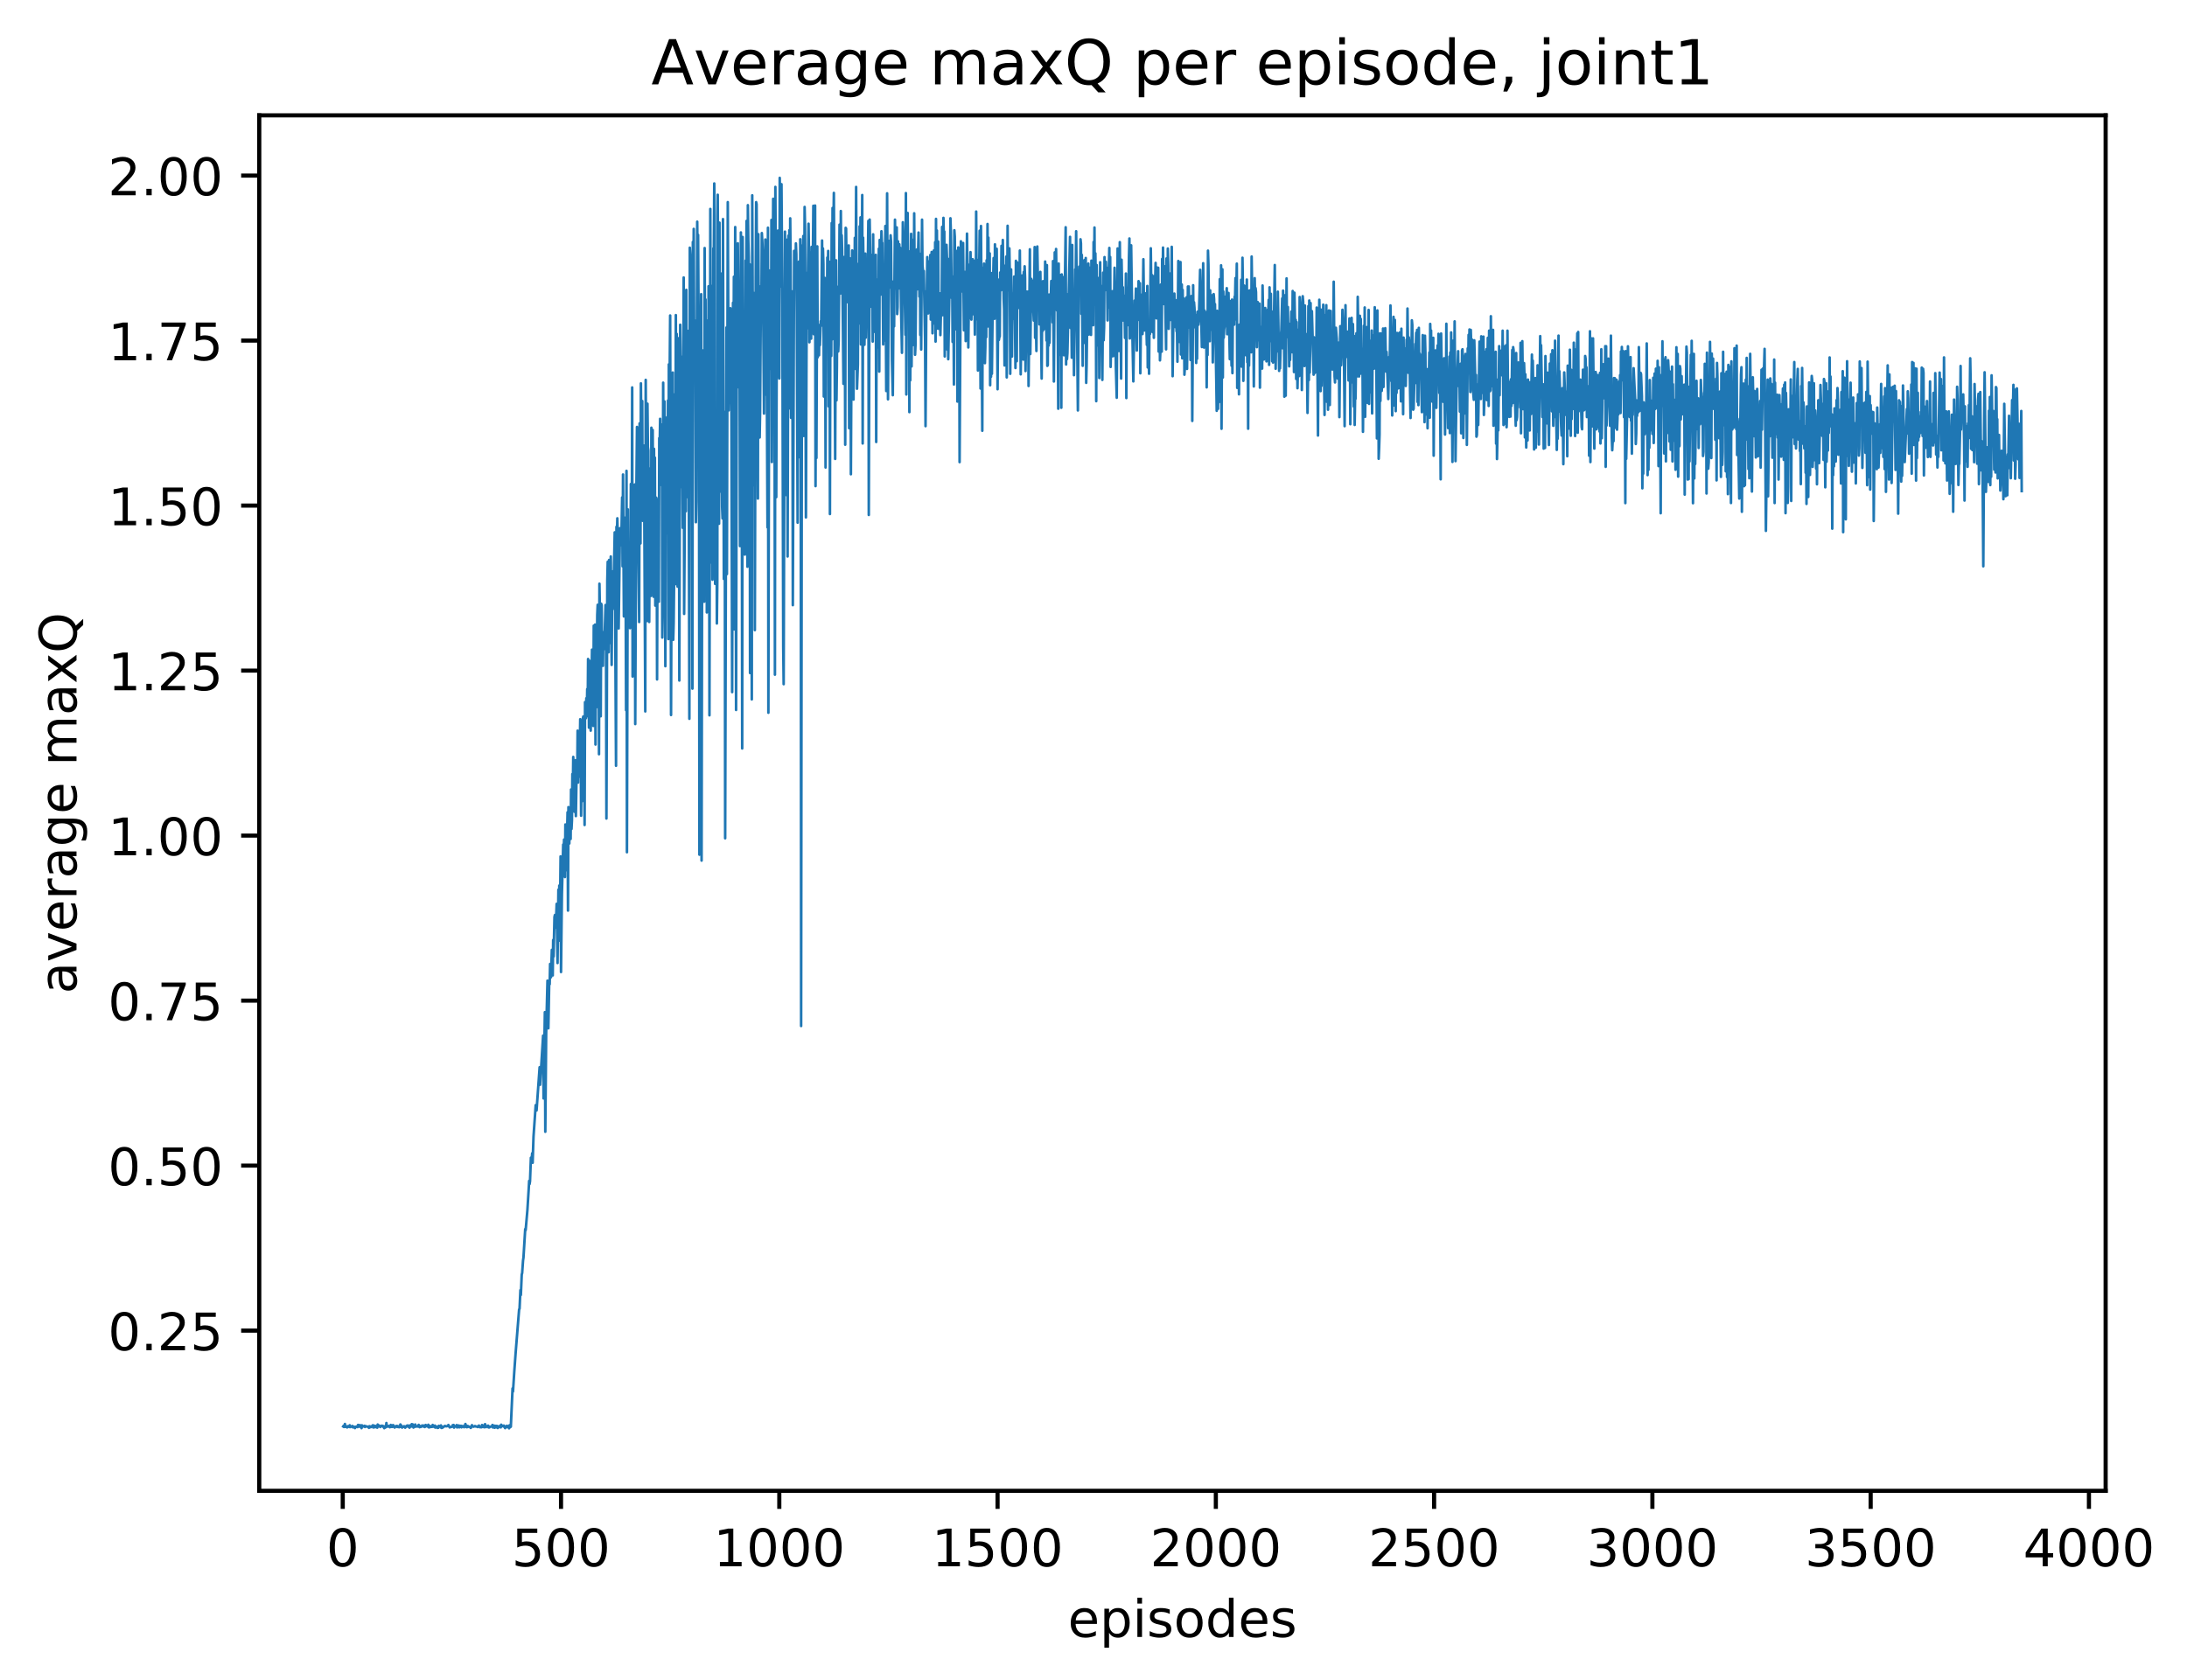 <?xml version="1.0" encoding="utf-8" standalone="no"?>
<!DOCTYPE svg PUBLIC "-//W3C//DTD SVG 1.1//EN"
  "http://www.w3.org/Graphics/SVG/1.1/DTD/svg11.dtd">
<!-- Created with matplotlib (http://matplotlib.org/) -->
<svg height="325pt" version="1.1" viewBox="0 0 423 325" width="423pt" xmlns="http://www.w3.org/2000/svg" xmlns:xlink="http://www.w3.org/1999/xlink">
 <defs>
  <style type="text/css">
*{stroke-linecap:butt;stroke-linejoin:round;}
  </style>
 </defs>
 <g id="figure_1">
  <g id="patch_1">
   <path d="M 0 325.986 
L 423.959 325.986 
L 423.959 0 
L 0 0 
z
" style="fill:#ffffff;"/>
  </g>
  <g id="axes_1">
   <g id="patch_2">
    <path d="M 50.144 288.43 
L 407.264 288.43 
L 407.264 22.318 
L 50.144 22.318 
z
" style="fill:#ffffff;"/>
   </g>
   <g id="matplotlib.axis_1">
    <g id="xtick_1">
     <g id="line2d_1">
      <defs>
       <path d="M 0 0 
L 0 3.5 
" id="m33fc08b6b1" style="stroke:#000000;stroke-width:0.8;"/>
      </defs>
      <g>
       <use style="stroke:#000000;stroke-width:0.8;" x="66.292" xlink:href="#m33fc08b6b1" y="288.43"/>
      </g>
     </g>
     <g id="text_1">
      <!-- 0 -->
      <defs>
       <path d="M 31.781 66.406 
Q 24.172 66.406 20.328 58.906 
Q 16.5 51.422 16.5 36.375 
Q 16.5 21.391 20.328 13.891 
Q 24.172 6.391 31.781 6.391 
Q 39.453 6.391 43.281 13.891 
Q 47.125 21.391 47.125 36.375 
Q 47.125 51.422 43.281 58.906 
Q 39.453 66.406 31.781 66.406 
z
M 31.781 74.219 
Q 44.047 74.219 50.516 64.516 
Q 56.984 54.828 56.984 36.375 
Q 56.984 17.969 50.516 8.266 
Q 44.047 -1.422 31.781 -1.422 
Q 19.531 -1.422 13.062 8.266 
Q 6.594 17.969 6.594 36.375 
Q 6.594 54.828 13.062 64.516 
Q 19.531 74.219 31.781 74.219 
z
" id="DejaVuSans-30"/>
      </defs>
      <g transform="translate(63.111 303.029)scale(0.1 -0.1)">
       <use xlink:href="#DejaVuSans-30"/>
      </g>
     </g>
    </g>
    <g id="xtick_2">
     <g id="line2d_2">
      <g>
       <use style="stroke:#000000;stroke-width:0.8;" x="108.51" xlink:href="#m33fc08b6b1" y="288.43"/>
      </g>
     </g>
     <g id="text_2">
      <!-- 500 -->
      <defs>
       <path d="M 10.797 72.906 
L 49.516 72.906 
L 49.516 64.594 
L 19.828 64.594 
L 19.828 46.734 
Q 21.969 47.469 24.109 47.828 
Q 26.266 48.188 28.422 48.188 
Q 40.625 48.188 47.75 41.5 
Q 54.891 34.812 54.891 23.391 
Q 54.891 11.625 47.562 5.094 
Q 40.234 -1.422 26.906 -1.422 
Q 22.312 -1.422 17.547 -0.641 
Q 12.797 0.141 7.719 1.703 
L 7.719 11.625 
Q 12.109 9.234 16.797 8.062 
Q 21.484 6.891 26.703 6.891 
Q 35.156 6.891 40.078 11.328 
Q 45.016 15.766 45.016 23.391 
Q 45.016 31 40.078 35.438 
Q 35.156 39.891 26.703 39.891 
Q 22.75 39.891 18.812 39.016 
Q 14.891 38.141 10.797 36.281 
z
" id="DejaVuSans-35"/>
      </defs>
      <g transform="translate(98.966 303.029)scale(0.1 -0.1)">
       <use xlink:href="#DejaVuSans-35"/>
       <use x="63.623" xlink:href="#DejaVuSans-30"/>
       <use x="127.246" xlink:href="#DejaVuSans-30"/>
      </g>
     </g>
    </g>
    <g id="xtick_3">
     <g id="line2d_3">
      <g>
       <use style="stroke:#000000;stroke-width:0.8;" x="150.728" xlink:href="#m33fc08b6b1" y="288.43"/>
      </g>
     </g>
     <g id="text_3">
      <!-- 1000 -->
      <defs>
       <path d="M 12.406 8.297 
L 28.516 8.297 
L 28.516 63.922 
L 10.984 60.406 
L 10.984 69.391 
L 28.422 72.906 
L 38.281 72.906 
L 38.281 8.297 
L 54.391 8.297 
L 54.391 0 
L 12.406 0 
z
" id="DejaVuSans-31"/>
      </defs>
      <g transform="translate(138.003 303.029)scale(0.1 -0.1)">
       <use xlink:href="#DejaVuSans-31"/>
       <use x="63.623" xlink:href="#DejaVuSans-30"/>
       <use x="127.246" xlink:href="#DejaVuSans-30"/>
       <use x="190.869" xlink:href="#DejaVuSans-30"/>
      </g>
     </g>
    </g>
    <g id="xtick_4">
     <g id="line2d_4">
      <g>
       <use style="stroke:#000000;stroke-width:0.8;" x="192.945" xlink:href="#m33fc08b6b1" y="288.43"/>
      </g>
     </g>
     <g id="text_4">
      <!-- 1500 -->
      <g transform="translate(180.22 303.029)scale(0.1 -0.1)">
       <use xlink:href="#DejaVuSans-31"/>
       <use x="63.623" xlink:href="#DejaVuSans-35"/>
       <use x="127.246" xlink:href="#DejaVuSans-30"/>
       <use x="190.869" xlink:href="#DejaVuSans-30"/>
      </g>
     </g>
    </g>
    <g id="xtick_5">
     <g id="line2d_5">
      <g>
       <use style="stroke:#000000;stroke-width:0.8;" x="235.163" xlink:href="#m33fc08b6b1" y="288.43"/>
      </g>
     </g>
     <g id="text_5">
      <!-- 2000 -->
      <defs>
       <path d="M 19.188 8.297 
L 53.609 8.297 
L 53.609 0 
L 7.328 0 
L 7.328 8.297 
Q 12.938 14.109 22.625 23.891 
Q 32.328 33.688 34.812 36.531 
Q 39.547 41.844 41.422 45.531 
Q 43.312 49.219 43.312 52.781 
Q 43.312 58.594 39.234 62.25 
Q 35.156 65.922 28.609 65.922 
Q 23.969 65.922 18.812 64.312 
Q 13.672 62.703 7.812 59.422 
L 7.812 69.391 
Q 13.766 71.781 18.938 73 
Q 24.125 74.219 28.422 74.219 
Q 39.75 74.219 46.484 68.547 
Q 53.219 62.891 53.219 53.422 
Q 53.219 48.922 51.531 44.891 
Q 49.859 40.875 45.406 35.406 
Q 44.188 33.984 37.641 27.219 
Q 31.109 20.453 19.188 8.297 
z
" id="DejaVuSans-32"/>
      </defs>
      <g transform="translate(222.438 303.029)scale(0.1 -0.1)">
       <use xlink:href="#DejaVuSans-32"/>
       <use x="63.623" xlink:href="#DejaVuSans-30"/>
       <use x="127.246" xlink:href="#DejaVuSans-30"/>
       <use x="190.869" xlink:href="#DejaVuSans-30"/>
      </g>
     </g>
    </g>
    <g id="xtick_6">
     <g id="line2d_6">
      <g>
       <use style="stroke:#000000;stroke-width:0.8;" x="277.381" xlink:href="#m33fc08b6b1" y="288.43"/>
      </g>
     </g>
     <g id="text_6">
      <!-- 2500 -->
      <g transform="translate(264.656 303.029)scale(0.1 -0.1)">
       <use xlink:href="#DejaVuSans-32"/>
       <use x="63.623" xlink:href="#DejaVuSans-35"/>
       <use x="127.246" xlink:href="#DejaVuSans-30"/>
       <use x="190.869" xlink:href="#DejaVuSans-30"/>
      </g>
     </g>
    </g>
    <g id="xtick_7">
     <g id="line2d_7">
      <g>
       <use style="stroke:#000000;stroke-width:0.8;" x="319.599" xlink:href="#m33fc08b6b1" y="288.43"/>
      </g>
     </g>
     <g id="text_7">
      <!-- 3000 -->
      <defs>
       <path d="M 40.578 39.312 
Q 47.656 37.797 51.625 33 
Q 55.609 28.219 55.609 21.188 
Q 55.609 10.406 48.188 4.484 
Q 40.766 -1.422 27.094 -1.422 
Q 22.516 -1.422 17.656 -0.516 
Q 12.797 0.391 7.625 2.203 
L 7.625 11.719 
Q 11.719 9.328 16.594 8.109 
Q 21.484 6.891 26.812 6.891 
Q 36.078 6.891 40.938 10.547 
Q 45.797 14.203 45.797 21.188 
Q 45.797 27.641 41.281 31.266 
Q 36.766 34.906 28.719 34.906 
L 20.219 34.906 
L 20.219 43.016 
L 29.109 43.016 
Q 36.375 43.016 40.234 45.922 
Q 44.094 48.828 44.094 54.297 
Q 44.094 59.906 40.109 62.906 
Q 36.141 65.922 28.719 65.922 
Q 24.656 65.922 20.016 65.031 
Q 15.375 64.156 9.812 62.312 
L 9.812 71.094 
Q 15.438 72.656 20.344 73.438 
Q 25.25 74.219 29.594 74.219 
Q 40.828 74.219 47.359 69.109 
Q 53.906 64.016 53.906 55.328 
Q 53.906 49.266 50.438 45.094 
Q 46.969 40.922 40.578 39.312 
z
" id="DejaVuSans-33"/>
      </defs>
      <g transform="translate(306.874 303.029)scale(0.1 -0.1)">
       <use xlink:href="#DejaVuSans-33"/>
       <use x="63.623" xlink:href="#DejaVuSans-30"/>
       <use x="127.246" xlink:href="#DejaVuSans-30"/>
       <use x="190.869" xlink:href="#DejaVuSans-30"/>
      </g>
     </g>
    </g>
    <g id="xtick_8">
     <g id="line2d_8">
      <g>
       <use style="stroke:#000000;stroke-width:0.8;" x="361.816" xlink:href="#m33fc08b6b1" y="288.43"/>
      </g>
     </g>
     <g id="text_8">
      <!-- 3500 -->
      <g transform="translate(349.091 303.029)scale(0.1 -0.1)">
       <use xlink:href="#DejaVuSans-33"/>
       <use x="63.623" xlink:href="#DejaVuSans-35"/>
       <use x="127.246" xlink:href="#DejaVuSans-30"/>
       <use x="190.869" xlink:href="#DejaVuSans-30"/>
      </g>
     </g>
    </g>
    <g id="xtick_9">
     <g id="line2d_9">
      <g>
       <use style="stroke:#000000;stroke-width:0.8;" x="404.034" xlink:href="#m33fc08b6b1" y="288.43"/>
      </g>
     </g>
     <g id="text_9">
      <!-- 4000 -->
      <defs>
       <path d="M 37.797 64.312 
L 12.891 25.391 
L 37.797 25.391 
z
M 35.203 72.906 
L 47.609 72.906 
L 47.609 25.391 
L 58.016 25.391 
L 58.016 17.188 
L 47.609 17.188 
L 47.609 0 
L 37.797 0 
L 37.797 17.188 
L 4.891 17.188 
L 4.891 26.703 
z
" id="DejaVuSans-34"/>
      </defs>
      <g transform="translate(391.309 303.029)scale(0.1 -0.1)">
       <use xlink:href="#DejaVuSans-34"/>
       <use x="63.623" xlink:href="#DejaVuSans-30"/>
       <use x="127.246" xlink:href="#DejaVuSans-30"/>
       <use x="190.869" xlink:href="#DejaVuSans-30"/>
      </g>
     </g>
    </g>
    <g id="text_10">
     <!-- episodes -->
     <defs>
      <path d="M 56.203 29.594 
L 56.203 25.203 
L 14.891 25.203 
Q 15.484 15.922 20.484 11.062 
Q 25.484 6.203 34.422 6.203 
Q 39.594 6.203 44.453 7.469 
Q 49.312 8.734 54.109 11.281 
L 54.109 2.781 
Q 49.266 0.734 44.188 -0.344 
Q 39.109 -1.422 33.891 -1.422 
Q 20.797 -1.422 13.156 6.188 
Q 5.516 13.812 5.516 26.812 
Q 5.516 40.234 12.766 48.109 
Q 20.016 56 32.328 56 
Q 43.359 56 49.781 48.891 
Q 56.203 41.797 56.203 29.594 
z
M 47.219 32.234 
Q 47.125 39.594 43.094 43.984 
Q 39.062 48.391 32.422 48.391 
Q 24.906 48.391 20.391 44.141 
Q 15.875 39.891 15.188 32.172 
z
" id="DejaVuSans-65"/>
      <path d="M 18.109 8.203 
L 18.109 -20.797 
L 9.078 -20.797 
L 9.078 54.688 
L 18.109 54.688 
L 18.109 46.391 
Q 20.953 51.266 25.266 53.625 
Q 29.594 56 35.594 56 
Q 45.562 56 51.781 48.094 
Q 58.016 40.188 58.016 27.297 
Q 58.016 14.406 51.781 6.484 
Q 45.562 -1.422 35.594 -1.422 
Q 29.594 -1.422 25.266 0.953 
Q 20.953 3.328 18.109 8.203 
z
M 48.688 27.297 
Q 48.688 37.203 44.609 42.844 
Q 40.531 48.484 33.406 48.484 
Q 26.266 48.484 22.188 42.844 
Q 18.109 37.203 18.109 27.297 
Q 18.109 17.391 22.188 11.75 
Q 26.266 6.109 33.406 6.109 
Q 40.531 6.109 44.609 11.75 
Q 48.688 17.391 48.688 27.297 
z
" id="DejaVuSans-70"/>
      <path d="M 9.422 54.688 
L 18.406 54.688 
L 18.406 0 
L 9.422 0 
z
M 9.422 75.984 
L 18.406 75.984 
L 18.406 64.594 
L 9.422 64.594 
z
" id="DejaVuSans-69"/>
      <path d="M 44.281 53.078 
L 44.281 44.578 
Q 40.484 46.531 36.375 47.5 
Q 32.281 48.484 27.875 48.484 
Q 21.188 48.484 17.844 46.438 
Q 14.5 44.391 14.5 40.281 
Q 14.5 37.156 16.891 35.375 
Q 19.281 33.594 26.516 31.984 
L 29.594 31.297 
Q 39.156 29.25 43.188 25.516 
Q 47.219 21.781 47.219 15.094 
Q 47.219 7.469 41.188 3.016 
Q 35.156 -1.422 24.609 -1.422 
Q 20.219 -1.422 15.453 -0.562 
Q 10.688 0.297 5.422 2 
L 5.422 11.281 
Q 10.406 8.688 15.234 7.391 
Q 20.062 6.109 24.812 6.109 
Q 31.156 6.109 34.562 8.281 
Q 37.984 10.453 37.984 14.406 
Q 37.984 18.062 35.516 20.016 
Q 33.062 21.969 24.703 23.781 
L 21.578 24.516 
Q 13.234 26.266 9.516 29.906 
Q 5.812 33.547 5.812 39.891 
Q 5.812 47.609 11.281 51.797 
Q 16.75 56 26.812 56 
Q 31.781 56 36.172 55.266 
Q 40.578 54.547 44.281 53.078 
z
" id="DejaVuSans-73"/>
      <path d="M 30.609 48.391 
Q 23.391 48.391 19.188 42.75 
Q 14.984 37.109 14.984 27.297 
Q 14.984 17.484 19.156 11.844 
Q 23.344 6.203 30.609 6.203 
Q 37.797 6.203 41.984 11.859 
Q 46.188 17.531 46.188 27.297 
Q 46.188 37.016 41.984 42.703 
Q 37.797 48.391 30.609 48.391 
z
M 30.609 56 
Q 42.328 56 49.016 48.375 
Q 55.719 40.766 55.719 27.297 
Q 55.719 13.875 49.016 6.219 
Q 42.328 -1.422 30.609 -1.422 
Q 18.844 -1.422 12.172 6.219 
Q 5.516 13.875 5.516 27.297 
Q 5.516 40.766 12.172 48.375 
Q 18.844 56 30.609 56 
z
" id="DejaVuSans-6f"/>
      <path d="M 45.406 46.391 
L 45.406 75.984 
L 54.391 75.984 
L 54.391 0 
L 45.406 0 
L 45.406 8.203 
Q 42.578 3.328 38.25 0.953 
Q 33.938 -1.422 27.875 -1.422 
Q 17.969 -1.422 11.734 6.484 
Q 5.516 14.406 5.516 27.297 
Q 5.516 40.188 11.734 48.094 
Q 17.969 56 27.875 56 
Q 33.938 56 38.25 53.625 
Q 42.578 51.266 45.406 46.391 
z
M 14.797 27.297 
Q 14.797 17.391 18.875 11.75 
Q 22.953 6.109 30.078 6.109 
Q 37.203 6.109 41.297 11.75 
Q 45.406 17.391 45.406 27.297 
Q 45.406 37.203 41.297 42.844 
Q 37.203 48.484 30.078 48.484 
Q 22.953 48.484 18.875 42.844 
Q 14.797 37.203 14.797 27.297 
z
" id="DejaVuSans-64"/>
     </defs>
     <g transform="translate(206.544 316.707)scale(0.1 -0.1)">
      <use xlink:href="#DejaVuSans-65"/>
      <use x="61.523" xlink:href="#DejaVuSans-70"/>
      <use x="125" xlink:href="#DejaVuSans-69"/>
      <use x="152.783" xlink:href="#DejaVuSans-73"/>
      <use x="204.883" xlink:href="#DejaVuSans-6f"/>
      <use x="266.064" xlink:href="#DejaVuSans-64"/>
      <use x="329.541" xlink:href="#DejaVuSans-65"/>
      <use x="391.064" xlink:href="#DejaVuSans-73"/>
     </g>
    </g>
   </g>
   <g id="matplotlib.axis_2">
    <g id="ytick_1">
     <g id="line2d_10">
      <defs>
       <path d="M 0 0 
L -3.5 0 
" id="m0a24c7395d" style="stroke:#000000;stroke-width:0.8;"/>
      </defs>
      <g>
       <use style="stroke:#000000;stroke-width:0.8;" x="50.144" xlink:href="#m0a24c7395d" y="257.433"/>
      </g>
     </g>
     <g id="text_11">
      <!-- 0.25 -->
      <defs>
       <path d="M 10.688 12.406 
L 21 12.406 
L 21 0 
L 10.688 0 
z
" id="DejaVuSans-2e"/>
      </defs>
      <g transform="translate(20.878 261.232)scale(0.1 -0.1)">
       <use xlink:href="#DejaVuSans-30"/>
       <use x="63.623" xlink:href="#DejaVuSans-2e"/>
       <use x="95.41" xlink:href="#DejaVuSans-32"/>
       <use x="159.033" xlink:href="#DejaVuSans-35"/>
      </g>
     </g>
    </g>
    <g id="ytick_2">
     <g id="line2d_11">
      <g>
       <use style="stroke:#000000;stroke-width:0.8;" x="50.144" xlink:href="#m0a24c7395d" y="225.51"/>
      </g>
     </g>
     <g id="text_12">
      <!-- 0.50 -->
      <g transform="translate(20.878 229.309)scale(0.1 -0.1)">
       <use xlink:href="#DejaVuSans-30"/>
       <use x="63.623" xlink:href="#DejaVuSans-2e"/>
       <use x="95.41" xlink:href="#DejaVuSans-35"/>
       <use x="159.033" xlink:href="#DejaVuSans-30"/>
      </g>
     </g>
    </g>
    <g id="ytick_3">
     <g id="line2d_12">
      <g>
       <use style="stroke:#000000;stroke-width:0.8;" x="50.144" xlink:href="#m0a24c7395d" y="193.588"/>
      </g>
     </g>
     <g id="text_13">
      <!-- 0.75 -->
      <defs>
       <path d="M 8.203 72.906 
L 55.078 72.906 
L 55.078 68.703 
L 28.609 0 
L 18.312 0 
L 43.219 64.594 
L 8.203 64.594 
z
" id="DejaVuSans-37"/>
      </defs>
      <g transform="translate(20.878 197.387)scale(0.1 -0.1)">
       <use xlink:href="#DejaVuSans-30"/>
       <use x="63.623" xlink:href="#DejaVuSans-2e"/>
       <use x="95.41" xlink:href="#DejaVuSans-37"/>
       <use x="159.033" xlink:href="#DejaVuSans-35"/>
      </g>
     </g>
    </g>
    <g id="ytick_4">
     <g id="line2d_13">
      <g>
       <use style="stroke:#000000;stroke-width:0.8;" x="50.144" xlink:href="#m0a24c7395d" y="161.665"/>
      </g>
     </g>
     <g id="text_14">
      <!-- 1.00 -->
      <g transform="translate(20.878 165.464)scale(0.1 -0.1)">
       <use xlink:href="#DejaVuSans-31"/>
       <use x="63.623" xlink:href="#DejaVuSans-2e"/>
       <use x="95.41" xlink:href="#DejaVuSans-30"/>
       <use x="159.033" xlink:href="#DejaVuSans-30"/>
      </g>
     </g>
    </g>
    <g id="ytick_5">
     <g id="line2d_14">
      <g>
       <use style="stroke:#000000;stroke-width:0.8;" x="50.144" xlink:href="#m0a24c7395d" y="129.742"/>
      </g>
     </g>
     <g id="text_15">
      <!-- 1.25 -->
      <g transform="translate(20.878 133.541)scale(0.1 -0.1)">
       <use xlink:href="#DejaVuSans-31"/>
       <use x="63.623" xlink:href="#DejaVuSans-2e"/>
       <use x="95.41" xlink:href="#DejaVuSans-32"/>
       <use x="159.033" xlink:href="#DejaVuSans-35"/>
      </g>
     </g>
    </g>
    <g id="ytick_6">
     <g id="line2d_15">
      <g>
       <use style="stroke:#000000;stroke-width:0.8;" x="50.144" xlink:href="#m0a24c7395d" y="97.819"/>
      </g>
     </g>
     <g id="text_16">
      <!-- 1.50 -->
      <g transform="translate(20.878 101.619)scale(0.1 -0.1)">
       <use xlink:href="#DejaVuSans-31"/>
       <use x="63.623" xlink:href="#DejaVuSans-2e"/>
       <use x="95.41" xlink:href="#DejaVuSans-35"/>
       <use x="159.033" xlink:href="#DejaVuSans-30"/>
      </g>
     </g>
    </g>
    <g id="ytick_7">
     <g id="line2d_16">
      <g>
       <use style="stroke:#000000;stroke-width:0.8;" x="50.144" xlink:href="#m0a24c7395d" y="65.897"/>
      </g>
     </g>
     <g id="text_17">
      <!-- 1.75 -->
      <g transform="translate(20.878 69.696)scale(0.1 -0.1)">
       <use xlink:href="#DejaVuSans-31"/>
       <use x="63.623" xlink:href="#DejaVuSans-2e"/>
       <use x="95.41" xlink:href="#DejaVuSans-37"/>
       <use x="159.033" xlink:href="#DejaVuSans-35"/>
      </g>
     </g>
    </g>
    <g id="ytick_8">
     <g id="line2d_17">
      <g>
       <use style="stroke:#000000;stroke-width:0.8;" x="50.144" xlink:href="#m0a24c7395d" y="33.974"/>
      </g>
     </g>
     <g id="text_18">
      <!-- 2.00 -->
      <g transform="translate(20.878 37.773)scale(0.1 -0.1)">
       <use xlink:href="#DejaVuSans-32"/>
       <use x="63.623" xlink:href="#DejaVuSans-2e"/>
       <use x="95.41" xlink:href="#DejaVuSans-30"/>
       <use x="159.033" xlink:href="#DejaVuSans-30"/>
      </g>
     </g>
    </g>
    <g id="text_19">
     <!-- average maxQ -->
     <defs>
      <path d="M 34.281 27.484 
Q 23.391 27.484 19.188 25 
Q 14.984 22.516 14.984 16.5 
Q 14.984 11.719 18.141 8.906 
Q 21.297 6.109 26.703 6.109 
Q 34.188 6.109 38.703 11.406 
Q 43.219 16.703 43.219 25.484 
L 43.219 27.484 
z
M 52.203 31.203 
L 52.203 0 
L 43.219 0 
L 43.219 8.297 
Q 40.141 3.328 35.547 0.953 
Q 30.953 -1.422 24.312 -1.422 
Q 15.922 -1.422 10.953 3.297 
Q 6 8.016 6 15.922 
Q 6 25.141 12.172 29.828 
Q 18.359 34.516 30.609 34.516 
L 43.219 34.516 
L 43.219 35.406 
Q 43.219 41.609 39.141 45 
Q 35.062 48.391 27.688 48.391 
Q 23 48.391 18.547 47.266 
Q 14.109 46.141 10.016 43.891 
L 10.016 52.203 
Q 14.938 54.109 19.578 55.047 
Q 24.219 56 28.609 56 
Q 40.484 56 46.344 49.844 
Q 52.203 43.703 52.203 31.203 
z
" id="DejaVuSans-61"/>
      <path d="M 2.984 54.688 
L 12.5 54.688 
L 29.594 8.797 
L 46.688 54.688 
L 56.203 54.688 
L 35.688 0 
L 23.484 0 
z
" id="DejaVuSans-76"/>
      <path d="M 41.109 46.297 
Q 39.594 47.172 37.812 47.578 
Q 36.031 48 33.891 48 
Q 26.266 48 22.188 43.047 
Q 18.109 38.094 18.109 28.812 
L 18.109 0 
L 9.078 0 
L 9.078 54.688 
L 18.109 54.688 
L 18.109 46.188 
Q 20.953 51.172 25.484 53.578 
Q 30.031 56 36.531 56 
Q 37.453 56 38.578 55.875 
Q 39.703 55.766 41.062 55.516 
z
" id="DejaVuSans-72"/>
      <path d="M 45.406 27.984 
Q 45.406 37.75 41.375 43.109 
Q 37.359 48.484 30.078 48.484 
Q 22.859 48.484 18.828 43.109 
Q 14.797 37.75 14.797 27.984 
Q 14.797 18.266 18.828 12.891 
Q 22.859 7.516 30.078 7.516 
Q 37.359 7.516 41.375 12.891 
Q 45.406 18.266 45.406 27.984 
z
M 54.391 6.781 
Q 54.391 -7.172 48.188 -13.984 
Q 42 -20.797 29.203 -20.797 
Q 24.469 -20.797 20.266 -20.094 
Q 16.062 -19.391 12.109 -17.922 
L 12.109 -9.188 
Q 16.062 -11.328 19.922 -12.344 
Q 23.781 -13.375 27.781 -13.375 
Q 36.625 -13.375 41.016 -8.766 
Q 45.406 -4.156 45.406 5.172 
L 45.406 9.625 
Q 42.625 4.781 38.281 2.391 
Q 33.938 0 27.875 0 
Q 17.828 0 11.672 7.656 
Q 5.516 15.328 5.516 27.984 
Q 5.516 40.672 11.672 48.328 
Q 17.828 56 27.875 56 
Q 33.938 56 38.281 53.609 
Q 42.625 51.219 45.406 46.391 
L 45.406 54.688 
L 54.391 54.688 
z
" id="DejaVuSans-67"/>
      <path id="DejaVuSans-20"/>
      <path d="M 52 44.188 
Q 55.375 50.25 60.062 53.125 
Q 64.75 56 71.094 56 
Q 79.641 56 84.281 50.016 
Q 88.922 44.047 88.922 33.016 
L 88.922 0 
L 79.891 0 
L 79.891 32.719 
Q 79.891 40.578 77.094 44.375 
Q 74.312 48.188 68.609 48.188 
Q 61.625 48.188 57.562 43.547 
Q 53.516 38.922 53.516 30.906 
L 53.516 0 
L 44.484 0 
L 44.484 32.719 
Q 44.484 40.625 41.703 44.406 
Q 38.922 48.188 33.109 48.188 
Q 26.219 48.188 22.156 43.531 
Q 18.109 38.875 18.109 30.906 
L 18.109 0 
L 9.078 0 
L 9.078 54.688 
L 18.109 54.688 
L 18.109 46.188 
Q 21.188 51.219 25.484 53.609 
Q 29.781 56 35.688 56 
Q 41.656 56 45.828 52.969 
Q 50 49.953 52 44.188 
z
" id="DejaVuSans-6d"/>
      <path d="M 54.891 54.688 
L 35.109 28.078 
L 55.906 0 
L 45.312 0 
L 29.391 21.484 
L 13.484 0 
L 2.875 0 
L 24.125 28.609 
L 4.688 54.688 
L 15.281 54.688 
L 29.781 35.203 
L 44.281 54.688 
z
" id="DejaVuSans-78"/>
      <path d="M 39.406 66.219 
Q 28.656 66.219 22.328 58.203 
Q 16.016 50.203 16.016 36.375 
Q 16.016 22.609 22.328 14.594 
Q 28.656 6.594 39.406 6.594 
Q 50.141 6.594 56.422 14.594 
Q 62.703 22.609 62.703 36.375 
Q 62.703 50.203 56.422 58.203 
Q 50.141 66.219 39.406 66.219 
z
M 53.219 1.312 
L 66.219 -12.891 
L 54.297 -12.891 
L 43.5 -1.219 
Q 41.891 -1.312 41.031 -1.359 
Q 40.188 -1.422 39.406 -1.422 
Q 24.031 -1.422 14.812 8.859 
Q 5.609 19.141 5.609 36.375 
Q 5.609 53.656 14.812 63.938 
Q 24.031 74.219 39.406 74.219 
Q 54.734 74.219 63.906 63.938 
Q 73.094 53.656 73.094 36.375 
Q 73.094 23.688 67.984 14.641 
Q 62.891 5.609 53.219 1.312 
z
" id="DejaVuSans-51"/>
     </defs>
     <g transform="translate(14.798 192.263)rotate(-90)scale(0.1 -0.1)">
      <use xlink:href="#DejaVuSans-61"/>
      <use x="61.279" xlink:href="#DejaVuSans-76"/>
      <use x="120.459" xlink:href="#DejaVuSans-65"/>
      <use x="181.982" xlink:href="#DejaVuSans-72"/>
      <use x="223.096" xlink:href="#DejaVuSans-61"/>
      <use x="284.375" xlink:href="#DejaVuSans-67"/>
      <use x="347.852" xlink:href="#DejaVuSans-65"/>
      <use x="409.375" xlink:href="#DejaVuSans-20"/>
      <use x="441.162" xlink:href="#DejaVuSans-6d"/>
      <use x="538.574" xlink:href="#DejaVuSans-61"/>
      <use x="599.854" xlink:href="#DejaVuSans-78"/>
      <use x="659.033" xlink:href="#DejaVuSans-51"/>
     </g>
    </g>
   </g>
   <g id="line2d_18">
    <path clip-path="url(#p1014b6a176)" d="M 66.376 275.981 
L 66.461 275.848 
L 66.545 276.084 
L 66.63 275.946 
L 66.714 275.496 
L 66.799 276.061 
L 66.883 275.896 
L 67.136 276.17 
L 67.305 275.921 
L 67.559 276.08 
L 67.643 275.751 
L 67.727 276.103 
L 67.812 275.98 
L 68.065 276.042 
L 68.15 275.883 
L 68.234 276.153 
L 68.403 276.016 
L 68.656 276.295 
L 68.741 276.029 
L 68.825 276.109 
L 69.078 275.952 
L 69.163 276.104 
L 69.247 275.687 
L 69.332 275.729 
L 69.416 275.957 
L 69.501 275.718 
L 69.585 276.039 
L 69.754 275.763 
L 69.923 276.31 
L 70.007 275.759 
L 70.176 276.016 
L 70.514 275.846 
L 70.598 276.085 
L 70.767 275.935 
L 71.274 276.071 
L 71.358 276.253 
L 71.443 275.927 
L 71.527 275.967 
L 71.611 276.132 
L 71.696 275.983 
L 71.78 276.089 
L 72.118 275.749 
L 72.203 276.183 
L 72.287 276.048 
L 72.371 275.818 
L 72.54 276.137 
L 72.625 275.884 
L 72.709 276.068 
L 72.794 275.991 
L 72.878 276.012 
L 72.962 276.218 
L 73.047 275.606 
L 73.216 275.966 
L 73.3 275.784 
L 73.385 275.841 
L 73.553 276.087 
L 73.638 275.884 
L 73.722 275.969 
L 73.891 275.827 
L 74.06 275.925 
L 74.145 276.078 
L 74.229 275.919 
L 74.313 276.311 
L 74.398 276.072 
L 74.482 276.212 
L 74.651 276.092 
L 74.736 275.314 
L 74.82 276.028 
L 74.904 275.877 
L 74.989 276.003 
L 75.158 275.873 
L 75.411 276.132 
L 75.496 276.056 
L 75.58 275.682 
L 75.664 276.068 
L 75.749 276.009 
L 75.833 275.875 
L 75.918 276.065 
L 76.002 275.718 
L 76.087 275.752 
L 76.34 276.191 
L 76.424 276 
L 76.593 276.01 
L 76.678 275.872 
L 76.846 276.086 
L 76.931 275.899 
L 77.184 276.136 
L 77.353 276.019 
L 77.438 275.59 
L 77.522 276.062 
L 77.606 275.778 
L 77.775 276.203 
L 77.86 276.06 
L 78.029 276.059 
L 78.113 275.94 
L 78.197 276.038 
L 78.282 275.957 
L 78.366 276.217 
L 78.704 275.825 
L 78.788 275.968 
L 78.873 275.78 
L 79.042 276.068 
L 79.126 275.934 
L 79.211 276.217 
L 79.295 275.77 
L 79.38 275.901 
L 79.548 275.999 
L 79.633 275.532 
L 79.717 275.955 
L 79.802 275.566 
L 79.971 276.192 
L 80.055 276.012 
L 80.139 276.063 
L 80.224 276.04 
L 80.308 275.598 
L 80.477 276.011 
L 80.562 275.943 
L 80.815 275.996 
L 80.984 275.669 
L 81.153 276.124 
L 81.237 275.892 
L 81.406 276.075 
L 81.575 275.944 
L 81.659 275.781 
L 81.913 276.008 
L 81.997 275.799 
L 82.166 276.089 
L 82.335 275.688 
L 82.504 275.943 
L 82.673 275.901 
L 82.757 276.018 
L 82.841 275.65 
L 82.926 276.154 
L 83.01 275.925 
L 83.095 276.144 
L 83.179 275.885 
L 83.348 276.071 
L 83.601 276.052 
L 83.686 275.686 
L 83.939 276.054 
L 84.023 276.081 
L 84.108 275.81 
L 84.192 276.199 
L 84.277 275.941 
L 84.361 276.082 
L 84.446 276.012 
L 84.53 276.064 
L 84.615 276.263 
L 84.699 276.037 
L 84.783 276.242 
L 84.868 275.854 
L 84.952 275.916 
L 85.037 275.897 
L 85.121 276.027 
L 85.29 275.773 
L 85.374 276.265 
L 85.459 276.062 
L 85.543 276.244 
L 85.628 276.059 
L 85.712 276.122 
L 86.05 275.872 
L 86.303 275.955 
L 86.641 275.888 
L 86.725 275.694 
L 86.979 276.168 
L 87.063 276.058 
L 87.232 276.098 
L 87.485 275.998 
L 87.57 275.724 
L 87.654 276.035 
L 87.739 275.693 
L 87.823 276.204 
L 87.908 276.049 
L 88.161 275.894 
L 88.245 275.991 
L 88.33 275.714 
L 88.414 276.175 
L 88.499 275.79 
L 88.583 275.906 
L 88.752 275.789 
L 88.836 276.152 
L 88.921 276.081 
L 89.09 275.866 
L 89.174 275.852 
L 89.259 276.149 
L 89.512 275.9 
L 89.681 276.062 
L 89.765 276.128 
L 89.934 275.766 
L 90.018 275.502 
L 90.187 276.085 
L 90.272 276.127 
L 90.356 275.865 
L 90.441 276.096 
L 90.525 275.906 
L 90.694 276.04 
L 90.863 276.056 
L 90.947 276.065 
L 91.032 276.265 
L 91.116 276.203 
L 91.285 275.726 
L 91.369 275.991 
L 91.454 275.955 
L 91.623 276.031 
L 91.792 275.918 
L 91.876 275.893 
L 92.045 276.002 
L 92.298 275.983 
L 92.383 276.095 
L 92.636 275.801 
L 92.805 276.114 
L 92.889 276.141 
L 93.058 276.042 
L 93.143 276.135 
L 93.227 275.705 
L 93.311 276.066 
L 93.396 276.005 
L 93.48 275.967 
L 93.565 275.778 
L 93.649 276.139 
L 93.734 276.049 
L 93.818 275.53 
L 93.987 276.109 
L 94.409 275.817 
L 94.494 276.17 
L 94.578 275.985 
L 94.662 276.166 
L 94.747 276.022 
L 94.916 276.034 
L 95.169 275.895 
L 95.253 275.693 
L 95.338 276.178 
L 95.422 276.081 
L 95.591 275.821 
L 95.676 276.233 
L 95.76 276.105 
L 95.844 276.069 
L 95.929 275.85 
L 96.013 276.151 
L 96.182 275.881 
L 96.267 276.279 
L 96.351 276.2 
L 96.689 275.869 
L 96.773 275.831 
L 96.858 276.16 
L 96.942 275.639 
L 97.027 275.764 
L 97.195 275.897 
L 97.28 275.862 
L 97.364 275.983 
L 97.449 275.808 
L 97.702 276.3 
L 97.786 275.976 
L 97.871 276.003 
L 97.955 276.125 
L 98.04 275.846 
L 98.124 276.02 
L 98.209 275.928 
L 98.462 276.334 
L 98.546 275.753 
L 98.631 276.14 
L 98.715 276.071 
L 98.8 276.03 
L 99.137 268.611 
L 99.222 269.224 
L 99.475 265.299 
L 99.729 261.787 
L 100.404 253.353 
L 100.488 253.201 
L 100.657 249.606 
L 100.742 250.54 
L 100.911 246.595 
L 100.995 246.285 
L 101.164 243.884 
L 101.248 243.298 
L 101.586 237.787 
L 101.671 237.995 
L 102.008 234.118 
L 102.262 230.013 
L 102.346 228.47 
L 102.43 229.077 
L 102.515 228.533 
L 102.684 223.98 
L 102.768 224.879 
L 102.937 223.125 
L 103.021 224.96 
L 103.19 219.906 
L 103.613 213.814 
L 103.697 214.033 
L 103.781 214.833 
L 104.372 206.482 
L 104.457 209.883 
L 105.048 200.357 
L 105.132 212.513 
L 105.386 195.828 
L 105.47 218.963 
L 105.639 199.805 
L 105.892 189.723 
L 106.061 198.951 
L 106.23 189.888 
L 106.314 190.426 
L 106.399 186.5 
L 106.568 189.069 
L 106.737 183.773 
L 106.906 188.717 
L 106.99 181.86 
L 107.074 185.045 
L 107.243 177.426 
L 107.328 177.031 
L 107.497 179.473 
L 107.665 174.87 
L 107.834 186.316 
L 108.003 172.132 
L 108.088 180.329 
L 108.172 171.332 
L 108.256 181.993 
L 108.425 165.687 
L 108.51 188.057 
L 108.679 173.038 
L 108.932 163.395 
L 109.016 164.863 
L 109.101 162.429 
L 109.27 169.681 
L 109.354 159.517 
L 109.523 168.353 
L 109.776 157.149 
L 109.861 176.172 
L 109.945 156.156 
L 110.03 159.785 
L 110.114 163.195 
L 110.199 157.965 
L 110.283 159.533 
L 110.367 162.313 
L 110.452 152.744 
L 110.536 160.384 
L 110.621 158.743 
L 110.705 149.751 
L 110.79 153.547 
L 110.874 146.447 
L 110.958 148.508 
L 111.043 147.299 
L 111.127 157.063 
L 111.296 147.087 
L 111.381 157.891 
L 111.549 147.856 
L 111.634 151.3 
L 111.718 141.366 
L 111.803 151.404 
L 111.887 141.524 
L 111.972 150.288 
L 112.056 148.846 
L 112.225 139.151 
L 112.309 143.165 
L 112.394 157.817 
L 112.478 148.721 
L 112.563 155.032 
L 112.732 139.029 
L 112.816 138.62 
L 112.9 143.005 
L 112.985 141.675 
L 113.069 159.609 
L 113.154 135.844 
L 113.238 137.163 
L 113.323 138.953 
L 113.407 135.084 
L 113.491 138.586 
L 113.576 133.308 
L 113.66 138.386 
L 113.745 127.494 
L 113.829 128.228 
L 113.914 140.782 
L 113.998 127.825 
L 114.083 138.683 
L 114.167 128.281 
L 114.251 141.358 
L 114.505 125.689 
L 114.589 133.067 
L 114.674 126.688 
L 114.758 140.447 
L 114.842 121.048 
L 114.927 138.427 
L 115.096 120.845 
L 115.18 144.049 
L 115.265 123.607 
L 115.349 136.865 
L 115.518 118.932 
L 115.602 117.012 
L 115.687 126.256 
L 115.771 120.153 
L 115.856 145.917 
L 115.94 112.934 
L 116.025 117.786 
L 116.193 138.576 
L 116.278 116.812 
L 116.362 117.09 
L 116.447 126.747 
L 116.531 125.062 
L 116.616 128.816 
L 116.7 122.32 
L 116.869 125.58 
L 117.122 117.058 
L 117.207 119.912 
L 117.291 158.358 
L 117.46 112.301 
L 117.544 108.692 
L 117.713 126.189 
L 117.798 108.346 
L 117.967 124.402 
L 118.135 107.671 
L 118.304 128.639 
L 118.389 115.562 
L 118.473 117.878 
L 118.558 110.528 
L 118.642 112.372 
L 118.726 111.765 
L 118.895 102.995 
L 119.149 148.153 
L 119.233 101.921 
L 119.318 103.635 
L 119.402 100.28 
L 119.486 103.421 
L 119.655 121.589 
L 119.909 102.2 
L 119.993 104.252 
L 120.077 102.939 
L 120.162 105.472 
L 120.331 96.235 
L 120.415 109.566 
L 120.5 91.805 
L 120.669 119.259 
L 120.753 100.139 
L 120.837 114.054 
L 120.922 112.475 
L 121.006 111.341 
L 121.091 137.405 
L 121.175 91.099 
L 121.26 164.882 
L 121.428 98.549 
L 121.513 121.093 
L 121.597 119.978 
L 121.682 105.004 
L 121.766 107.611 
L 121.851 121.53 
L 122.019 93.641 
L 122.104 110.625 
L 122.188 108.73 
L 122.273 74.959 
L 122.357 130.884 
L 122.442 103.328 
L 122.611 119.825 
L 122.695 118.679 
L 122.779 93.733 
L 122.864 140.087 
L 123.033 100.345 
L 123.202 82.603 
L 123.624 120.341 
L 123.708 81.911 
L 123.877 105.135 
L 123.961 74.174 
L 124.046 84.995 
L 124.13 84.859 
L 124.215 77.589 
L 124.299 100.751 
L 124.384 89.595 
L 124.468 89.644 
L 124.553 86.207 
L 124.806 137.638 
L 124.89 73.495 
L 125.144 120.139 
L 125.228 78.107 
L 125.312 86.485 
L 125.397 87.165 
L 125.566 120.333 
L 125.735 90.65 
L 125.819 92.39 
L 125.904 115.291 
L 125.988 82.749 
L 126.072 87.137 
L 126.157 95.54 
L 126.241 83.192 
L 126.41 115.448 
L 126.495 86.838 
L 126.579 96.59 
L 126.663 88.543 
L 126.748 117.164 
L 126.917 96.283 
L 127.001 96.603 
L 127.086 131.447 
L 127.17 105.158 
L 127.254 115.755 
L 127.339 100.747 
L 127.423 116.422 
L 127.508 84.757 
L 127.592 86.266 
L 127.677 81.028 
L 127.761 88.636 
L 127.846 82.272 
L 127.93 93.877 
L 128.014 82.134 
L 128.099 123.348 
L 128.183 117.812 
L 128.268 74.04 
L 128.352 99.41 
L 128.437 94.581 
L 128.521 77.663 
L 128.69 128.891 
L 128.774 81.881 
L 128.859 82.85 
L 128.943 103.169 
L 129.028 80.715 
L 129.112 100.902 
L 129.196 77.484 
L 129.281 123.646 
L 129.365 70.494 
L 129.45 81.611 
L 129.619 61.04 
L 129.788 138.331 
L 129.956 88.652 
L 130.041 89.471 
L 130.125 72.074 
L 130.21 123.781 
L 130.294 120.544 
L 130.379 112.525 
L 130.547 76.28 
L 130.632 113.017 
L 130.716 60.966 
L 130.801 104.613 
L 130.885 64.608 
L 130.97 76.549 
L 131.054 113.495 
L 131.223 65.448 
L 131.307 72.445 
L 131.392 131.662 
L 131.561 62.832 
L 131.645 69.075 
L 131.73 94.238 
L 131.814 69.016 
L 132.067 102.117 
L 132.236 53.688 
L 132.321 118.774 
L 132.405 106.39 
L 132.574 70.922 
L 132.658 98.904 
L 132.743 56.079 
L 132.827 96.2 
L 132.912 88.143 
L 132.996 64.005 
L 133.081 65.441 
L 133.165 68.81 
L 133.334 139.066 
L 133.418 47.924 
L 133.503 49.231 
L 133.672 84.942 
L 133.84 65.183 
L 133.925 133.229 
L 134.009 46.813 
L 134.094 57.217 
L 134.178 44.288 
L 134.263 67.839 
L 134.347 65.476 
L 134.431 62.019 
L 134.6 101.033 
L 134.685 96.993 
L 134.854 42.889 
L 134.938 51.906 
L 135.023 45.443 
L 135.191 74.942 
L 135.276 165.353 
L 135.445 62.826 
L 135.529 72.672 
L 135.614 56.916 
L 135.698 166.499 
L 135.867 67.793 
L 135.951 76.139 
L 136.036 71.959 
L 136.205 116.416 
L 136.289 47.991 
L 136.374 70.462 
L 136.458 57.93 
L 136.542 80.825 
L 136.627 63.171 
L 136.711 118.489 
L 136.796 62.02 
L 136.88 71.938 
L 136.965 101.219 
L 137.049 55.386 
L 137.133 65.997 
L 137.218 138.393 
L 137.387 40.426 
L 137.556 108.819 
L 137.724 55.33 
L 137.809 112.154 
L 137.893 103.192 
L 137.978 48.027 
L 138.062 49.008 
L 138.147 35.494 
L 138.231 41.744 
L 138.316 112.962 
L 138.4 86.243 
L 138.484 97.018 
L 138.569 85.32 
L 138.653 120.624 
L 138.738 112.549 
L 138.822 37.682 
L 139.075 101.325 
L 139.16 43.081 
L 139.244 95.136 
L 139.329 52.865 
L 139.413 65.58 
L 139.667 98.091 
L 139.751 100.305 
L 139.835 42.389 
L 140.004 112.013 
L 140.089 79.67 
L 140.173 81.048 
L 140.258 162.182 
L 140.511 63.359 
L 140.595 111.065 
L 140.764 39.108 
L 140.933 79.394 
L 141.017 75.209 
L 141.102 77.967 
L 141.271 59.638 
L 141.44 68.814 
L 141.609 133.903 
L 141.777 58.573 
L 141.862 74.374 
L 141.946 53.546 
L 142.031 121.763 
L 142.2 43.934 
L 142.368 137.357 
L 142.537 50.584 
L 142.622 65.417 
L 142.706 47.065 
L 142.959 74.997 
L 143.044 66.323 
L 143.128 105.648 
L 143.297 44.968 
L 143.382 91.479 
L 143.466 72.867 
L 143.551 144.801 
L 143.635 45.854 
L 143.719 64.959 
L 143.888 83.644 
L 144.057 107.298 
L 144.226 50.406 
L 144.31 61.671 
L 144.395 42.742 
L 144.564 109.647 
L 144.648 39.698 
L 144.733 46.491 
L 144.817 49.731 
L 144.902 88.773 
L 144.986 51.118 
L 145.07 130.209 
L 145.155 51.301 
L 145.239 61.014 
L 145.324 77.31 
L 145.408 135.312 
L 145.493 37.788 
L 145.661 75.451 
L 145.746 56.652 
L 145.83 93.909 
L 145.915 65.563 
L 145.999 121.909 
L 146.168 53.617 
L 146.252 39.109 
L 146.337 39.507 
L 146.59 96.456 
L 146.675 45.305 
L 146.844 77.219 
L 146.928 84.636 
L 147.012 79.825 
L 147.181 55.347 
L 147.266 59.75 
L 147.35 45.093 
L 147.435 46.613 
L 147.519 48.43 
L 147.772 80.013 
L 147.857 48.653 
L 147.941 64.218 
L 148.026 46.333 
L 148.194 76.391 
L 148.279 66.676 
L 148.448 102.033 
L 148.532 44.062 
L 148.617 137.894 
L 148.786 52.329 
L 148.87 64.668 
L 148.954 54.313 
L 149.039 71.385 
L 149.123 68.786 
L 149.208 42.558 
L 149.292 89.391 
L 149.545 38.466 
L 149.714 76.058 
L 149.799 61.416 
L 149.883 130.529 
L 149.968 36.162 
L 150.052 52.596 
L 150.137 96.186 
L 150.305 45.475 
L 150.39 57.397 
L 150.474 44.611 
L 150.643 71.911 
L 150.728 73.228 
L 150.812 34.414 
L 150.896 41.753 
L 150.981 39.702 
L 151.065 55.431 
L 151.15 35.64 
L 151.319 59.255 
L 151.487 125.121 
L 151.572 132.365 
L 151.825 44.814 
L 151.91 54.752 
L 151.994 47.849 
L 152.079 61.988 
L 152.163 95.83 
L 152.247 46.371 
L 152.332 107.662 
L 152.501 45.596 
L 152.585 62.543 
L 152.67 44.532 
L 152.754 79.003 
L 152.838 42.244 
L 152.923 50.979 
L 153.007 80.843 
L 153.176 56.364 
L 153.261 65.427 
L 153.345 117.082 
L 153.598 48.532 
L 153.683 55.74 
L 153.767 55.066 
L 153.852 53.764 
L 153.936 47.096 
L 154.021 49.15 
L 154.105 60.25 
L 154.274 101.122 
L 154.358 59.144 
L 154.443 59.583 
L 154.527 50.608 
L 154.696 88.471 
L 154.78 46.288 
L 154.865 57.509 
L 154.949 198.504 
L 155.118 48.411 
L 155.203 47.479 
L 155.287 49.882 
L 155.372 45.659 
L 155.456 84.339 
L 155.625 40.039 
L 155.709 43.92 
L 155.878 100.101 
L 156.047 52.812 
L 156.131 63.54 
L 156.385 43.282 
L 156.469 49.284 
L 156.554 66.219 
L 156.807 48.827 
L 156.891 65.516 
L 156.976 47.77 
L 157.06 62.514 
L 157.145 58.781 
L 157.314 39.812 
L 157.398 64.659 
L 157.482 63.934 
L 157.651 39.77 
L 157.736 94.049 
L 157.82 59.866 
L 157.905 88.607 
L 158.073 47.67 
L 158.158 69.123 
L 158.242 64.266 
L 158.327 63.36 
L 158.411 68.732 
L 158.496 62.886 
L 158.58 66.777 
L 158.749 62.123 
L 158.833 63.048 
L 159.002 46.538 
L 159.087 56.996 
L 159.171 48.064 
L 159.256 51.098 
L 159.34 76.717 
L 159.509 53.754 
L 159.593 62.539 
L 159.678 90.445 
L 159.762 56.841 
L 159.847 57.488 
L 159.931 65.593 
L 160.015 49.826 
L 160.1 52.596 
L 160.184 48.55 
L 160.269 78.615 
L 160.438 50.635 
L 160.522 99.451 
L 160.607 57.494 
L 160.691 67.871 
L 160.775 68.864 
L 160.86 43.148 
L 160.944 65.662 
L 161.029 40.238 
L 161.113 50.35 
L 161.282 37.319 
L 161.535 88.789 
L 161.704 50.362 
L 161.789 77.458 
L 161.873 70.832 
L 161.957 55.494 
L 162.042 56.419 
L 162.126 67.991 
L 162.211 65.991 
L 162.38 43.457 
L 162.549 56.784 
L 162.633 40.827 
L 162.717 53.966 
L 162.802 45.515 
L 162.886 48.479 
L 163.14 74.259 
L 163.308 49.715 
L 163.393 56.323 
L 163.477 86.039 
L 163.562 44.079 
L 163.646 44.208 
L 163.815 58.455 
L 163.899 55.99 
L 163.984 47.88 
L 164.068 53.476 
L 164.153 47.486 
L 164.237 82.842 
L 164.406 49.984 
L 164.491 50.491 
L 164.575 91.751 
L 164.744 56.243 
L 164.828 48.46 
L 164.913 50.905 
L 165.082 77.304 
L 165.166 51.883 
L 165.25 62.155 
L 165.335 46.017 
L 165.419 71.36 
L 165.588 36.168 
L 165.757 75.207 
L 165.926 70.483 
L 166.01 51.079 
L 166.179 62.572 
L 166.264 43.791 
L 166.348 53.447 
L 166.433 42.058 
L 166.517 66.644 
L 166.601 44.298 
L 166.686 51.107 
L 166.77 37.732 
L 166.855 85.799 
L 166.939 45.98 
L 167.024 52.798 
L 167.192 66.705 
L 167.277 62.388 
L 167.361 49.065 
L 167.446 65.327 
L 167.53 61.093 
L 167.699 50.685 
L 167.784 56.802 
L 167.952 42.74 
L 168.037 99.629 
L 168.206 42.481 
L 168.459 59.329 
L 168.628 49.323 
L 168.712 50.474 
L 168.797 66.08 
L 168.881 45.34 
L 168.966 60.333 
L 169.05 57.838 
L 169.134 64.193 
L 169.303 49.798 
L 169.388 49.3 
L 169.472 85.512 
L 169.557 59.134 
L 169.641 67.255 
L 169.726 66.579 
L 169.81 54.044 
L 169.894 58.135 
L 169.979 48.112 
L 170.063 71.885 
L 170.148 46.421 
L 170.317 57 
L 170.485 44.737 
L 170.57 47.053 
L 170.654 46.993 
L 170.823 66.633 
L 170.908 55.555 
L 170.992 55.628 
L 171.077 65.891 
L 171.245 43.725 
L 171.414 75.651 
L 171.583 37.405 
L 171.752 77.255 
L 171.921 46.608 
L 172.005 53.303 
L 172.09 51.77 
L 172.174 55.636 
L 172.259 45.528 
L 172.343 46.737 
L 172.512 69.656 
L 172.681 76.459 
L 172.85 54.443 
L 172.934 63.136 
L 173.103 42.5 
L 173.272 55.85 
L 173.441 43.996 
L 173.525 60.765 
L 173.61 59.408 
L 173.694 46.698 
L 173.863 55.803 
L 173.947 47.267 
L 174.032 52.544 
L 174.116 47.941 
L 174.285 59.782 
L 174.454 68.257 
L 174.623 43.002 
L 174.707 45.193 
L 174.792 56.897 
L 174.876 50.966 
L 175.129 64.774 
L 175.214 37.359 
L 175.298 76.321 
L 175.383 49.565 
L 175.467 54.319 
L 175.552 41.201 
L 175.72 58.898 
L 175.805 48.621 
L 175.889 79.734 
L 175.974 54.986 
L 176.058 73.584 
L 176.227 45.243 
L 176.312 70.892 
L 176.48 48.022 
L 176.565 66.764 
L 176.649 46.367 
L 176.734 65.928 
L 176.818 41.271 
L 176.987 68.635 
L 177.071 66.803 
L 177.24 49.179 
L 177.325 48.276 
L 177.409 55.973 
L 177.662 44.99 
L 177.831 57.38 
L 177.916 49.098 
L 178 64.805 
L 178.085 57.597 
L 178.169 67.619 
L 178.338 42.498 
L 178.422 51.291 
L 178.591 53.254 
L 178.676 52.44 
L 178.929 66.183 
L 179.013 82.447 
L 179.182 56.337 
L 179.267 56.869 
L 179.351 49.742 
L 179.52 60.639 
L 179.604 55.182 
L 179.689 57.162 
L 179.773 50.543 
L 179.858 57.017 
L 179.942 49.335 
L 180.027 61.822 
L 180.196 48.748 
L 180.364 64.483 
L 180.449 49.102 
L 180.533 56.119 
L 180.618 48.454 
L 180.702 62.588 
L 180.787 62.284 
L 180.871 46.861 
L 180.955 66.085 
L 181.04 42.349 
L 181.124 60.456 
L 181.209 44.59 
L 181.293 63.558 
L 181.462 46.73 
L 181.547 63.603 
L 181.631 63.246 
L 181.715 62.552 
L 181.8 56.757 
L 181.884 64.83 
L 182.053 57.693 
L 182.138 59.766 
L 182.222 43.901 
L 182.306 60.979 
L 182.475 42.149 
L 182.56 46.351 
L 182.644 44.792 
L 182.729 68.96 
L 182.813 56.664 
L 182.897 64.807 
L 183.066 47.363 
L 183.151 49.694 
L 183.235 67.668 
L 183.32 50.062 
L 183.404 69.495 
L 183.657 55.306 
L 183.742 54.647 
L 183.826 42.231 
L 183.911 44.819 
L 184.08 57.645 
L 184.164 53.491 
L 184.248 66.148 
L 184.333 58.181 
L 184.417 59.769 
L 184.502 74.389 
L 184.586 44.543 
L 184.671 45.787 
L 184.84 63.697 
L 185.008 50.874 
L 185.093 48.552 
L 185.177 77.69 
L 185.346 47.875 
L 185.431 61.343 
L 185.515 54.113 
L 185.599 89.406 
L 185.853 46.688 
L 185.937 55.058 
L 186.022 53.836 
L 186.106 56.392 
L 186.19 56.026 
L 186.275 47.013 
L 186.444 63.908 
L 186.613 52.609 
L 186.697 56.201 
L 186.782 65.988 
L 187.035 45.199 
L 187.288 67.219 
L 187.457 51.224 
L 187.541 61.517 
L 187.71 48.781 
L 187.879 61.831 
L 188.132 50.145 
L 188.217 54.921 
L 188.301 50.417 
L 188.386 60.871 
L 188.47 56.042 
L 188.555 64.732 
L 188.639 55.004 
L 188.724 61.803 
L 188.808 40.93 
L 188.892 54.979 
L 188.977 53.415 
L 189.061 50.288 
L 189.146 71.685 
L 189.483 44.637 
L 189.652 75.165 
L 189.737 43.722 
L 189.99 83.339 
L 190.075 51.832 
L 190.159 65.293 
L 190.328 51.001 
L 190.497 70.253 
L 190.581 67.069 
L 190.666 51.56 
L 190.75 65.241 
L 190.834 50.353 
L 190.919 62.127 
L 191.003 43.339 
L 191.088 63.155 
L 191.172 45.968 
L 191.341 61.929 
L 191.425 49.025 
L 191.51 74.531 
L 191.594 63.591 
L 191.679 72.889 
L 191.763 52.844 
L 191.848 72.319 
L 192.017 57.727 
L 192.185 49.925 
L 192.354 61.674 
L 192.439 47.273 
L 192.692 59.244 
L 192.776 48.136 
L 192.945 75.303 
L 193.114 54.113 
L 193.199 65.763 
L 193.283 65.213 
L 193.367 65.084 
L 193.452 52.729 
L 193.536 54.396 
L 193.621 56.158 
L 193.705 47.566 
L 193.79 47.699 
L 193.874 53.58 
L 193.959 46.431 
L 194.127 57.752 
L 194.212 59.882 
L 194.296 70.706 
L 194.381 51.415 
L 194.465 62.038 
L 194.55 59.426 
L 194.634 49.636 
L 194.718 73.014 
L 194.887 43.684 
L 194.972 56.183 
L 195.056 55.194 
L 195.225 48.055 
L 195.31 53.262 
L 195.394 72.319 
L 195.563 52.123 
L 195.732 68.98 
L 195.816 56.787 
L 195.901 61.711 
L 195.985 59.329 
L 196.069 60.405 
L 196.154 53.51 
L 196.323 63.139 
L 196.407 71.198 
L 196.492 50.463 
L 196.576 52.565 
L 196.66 69.878 
L 196.745 50.769 
L 196.829 54.676 
L 196.998 58.642 
L 197.083 59.576 
L 197.167 57.156 
L 197.252 48.477 
L 197.42 72.419 
L 197.674 53.299 
L 197.927 69.564 
L 198.011 52.624 
L 198.096 54.679 
L 198.18 51.524 
L 198.265 53.769 
L 198.349 71.785 
L 198.602 56.416 
L 198.771 62.465 
L 198.856 56.42 
L 198.94 74.674 
L 199.194 48.228 
L 199.278 68.493 
L 199.447 53.947 
L 199.531 55.25 
L 199.616 54.278 
L 199.7 60.267 
L 199.785 58.106 
L 199.953 62.023 
L 200.122 47.798 
L 200.207 65.355 
L 200.291 58.583 
L 200.46 67.906 
L 200.629 47.689 
L 200.798 56.82 
L 200.882 54.154 
L 200.967 54.829 
L 201.051 62.758 
L 201.22 52.605 
L 201.473 73.239 
L 201.558 60.661 
L 201.642 64.064 
L 201.727 54.399 
L 201.811 63.785 
L 201.895 63.688 
L 201.98 56.786 
L 202.064 60.578 
L 202.149 50.602 
L 202.402 65.87 
L 202.487 51.292 
L 202.571 70.78 
L 202.655 70.673 
L 202.74 57.549 
L 202.824 66.856 
L 202.909 56.993 
L 202.993 66.318 
L 203.078 59.398 
L 203.162 60.429 
L 203.331 54.363 
L 203.415 54.725 
L 203.5 56.816 
L 203.584 62.371 
L 203.669 50.512 
L 203.837 73.809 
L 204.006 48.826 
L 204.091 49.059 
L 204.175 54.655 
L 204.26 48.171 
L 204.429 60.066 
L 204.513 51.723 
L 204.682 79.074 
L 204.766 50.994 
L 204.851 68.677 
L 204.935 58.365 
L 205.02 65.827 
L 205.104 53.21 
L 205.188 54.343 
L 205.273 78.886 
L 205.357 53.092 
L 205.442 58.194 
L 205.526 53.571 
L 205.611 54.645 
L 205.78 68.736 
L 206.117 43.97 
L 206.202 70.514 
L 206.286 56.883 
L 206.371 69.483 
L 206.455 68.337 
L 206.962 45.829 
L 207.046 63.444 
L 207.13 59.347 
L 207.215 60.088 
L 207.299 69.207 
L 207.384 47.398 
L 207.468 63.542 
L 207.553 58.421 
L 207.637 59.943 
L 207.722 72.583 
L 207.975 52.114 
L 208.059 54.638 
L 208.144 44.742 
L 208.481 79.408 
L 208.65 55.009 
L 208.735 51.574 
L 208.819 56.547 
L 208.904 55.618 
L 208.988 46.297 
L 209.072 47.12 
L 209.157 60.721 
L 209.241 49.306 
L 209.41 70.765 
L 209.495 52.957 
L 209.664 66.344 
L 209.748 50.321 
L 209.832 55.223 
L 209.917 62.952 
L 210.001 49.918 
L 210.086 74.072 
L 210.17 70.569 
L 210.339 55.968 
L 210.423 64.238 
L 210.508 50.995 
L 210.592 64.723 
L 210.846 51.786 
L 210.93 53.089 
L 211.015 64.79 
L 211.099 50.426 
L 211.183 61.03 
L 211.268 58.197 
L 211.352 57.959 
L 211.437 62.918 
L 211.521 46.808 
L 211.606 56.788 
L 211.69 44.02 
L 211.774 58.959 
L 211.859 49.012 
L 211.943 54.21 
L 212.028 77.614 
L 212.112 51.279 
L 212.281 65.8 
L 212.45 66.853 
L 212.534 53.785 
L 212.619 73.134 
L 212.788 50.734 
L 212.872 64.516 
L 213.041 55.347 
L 213.21 73.499 
L 213.379 52.746 
L 213.463 65.825 
L 213.548 63.275 
L 213.632 49.746 
L 213.716 56.165 
L 213.801 55.783 
L 213.885 50.656 
L 213.97 53.571 
L 214.054 51.803 
L 214.139 54.258 
L 214.223 61.992 
L 214.307 51.972 
L 214.392 55.317 
L 214.561 47.969 
L 214.645 59.536 
L 214.73 49.724 
L 214.814 70.991 
L 214.899 66.344 
L 215.067 68.94 
L 215.152 56.344 
L 215.321 68.904 
L 215.574 51.807 
L 215.658 56.114 
L 215.827 70.947 
L 215.996 76.949 
L 216.165 48.072 
L 216.25 65.759 
L 216.334 63.324 
L 216.418 67.905 
L 216.587 46.854 
L 216.841 73.24 
L 216.925 50.248 
L 217.009 54.549 
L 217.094 60.056 
L 217.178 55.572 
L 217.263 62.013 
L 217.347 57.203 
L 217.432 61.776 
L 217.516 60.199 
L 217.6 65.375 
L 217.685 63.777 
L 217.769 52.927 
L 217.854 77.012 
L 217.938 55.656 
L 218.023 62.104 
L 218.107 61.052 
L 218.192 62.902 
L 218.36 49.751 
L 218.445 46.141 
L 218.529 65.479 
L 218.614 58.436 
L 218.698 62.287 
L 218.783 47.464 
L 219.036 65.371 
L 219.205 73.79 
L 219.458 58.147 
L 219.542 61.545 
L 219.711 55.821 
L 219.88 67.817 
L 219.965 55.958 
L 220.049 58.493 
L 220.134 61.887 
L 220.218 54.392 
L 220.302 55.032 
L 220.387 57.14 
L 220.471 54.789 
L 220.556 72.22 
L 220.725 57.019 
L 220.809 57.433 
L 220.893 58.631 
L 220.978 64.627 
L 221.147 50.153 
L 221.316 63.946 
L 221.485 56.744 
L 221.569 57.174 
L 221.822 66.734 
L 221.907 55.325 
L 221.991 71.086 
L 222.076 64.241 
L 222.244 72.31 
L 222.329 62.018 
L 222.413 64.645 
L 222.582 48.04 
L 222.751 62.076 
L 222.835 53.235 
L 222.92 64.257 
L 223.004 59.257 
L 223.089 59.884 
L 223.173 65.354 
L 223.258 53.429 
L 223.342 57.568 
L 223.511 50.865 
L 223.68 61.589 
L 223.764 51.738 
L 223.849 57.703 
L 223.933 57.464 
L 224.018 51.806 
L 224.102 68.018 
L 224.271 56.236 
L 224.355 69.72 
L 224.44 67.89 
L 224.524 55.054 
L 224.693 68.028 
L 224.777 50.09 
L 224.862 56.143 
L 224.946 47.898 
L 225.115 58.829 
L 225.2 58.51 
L 225.284 51.522 
L 225.537 67.588 
L 225.622 49.998 
L 225.791 61.282 
L 225.875 48.087 
L 225.96 51.357 
L 226.044 63.619 
L 226.128 59.874 
L 226.213 60.87 
L 226.297 53.861 
L 226.382 61.892 
L 226.466 52.828 
L 226.551 57.53 
L 226.635 47.756 
L 226.804 72.785 
L 226.973 59.453 
L 227.057 61.741 
L 227.142 56.805 
L 227.311 63.267 
L 227.395 58.07 
L 227.564 64.1 
L 227.648 63.754 
L 227.733 69.981 
L 227.902 50.493 
L 228.155 66.161 
L 228.239 64.693 
L 228.324 50.703 
L 228.408 68.584 
L 228.577 55.051 
L 228.662 69.32 
L 228.746 56.096 
L 228.83 62.995 
L 228.915 60.877 
L 228.999 57.736 
L 229.084 72.493 
L 229.168 71.235 
L 229.253 62.936 
L 229.337 68.984 
L 229.421 68.249 
L 229.506 57.514 
L 229.59 71.37 
L 229.759 55.432 
L 229.844 62.395 
L 229.928 55.426 
L 230.097 63.437 
L 230.181 60.505 
L 230.266 69.646 
L 230.435 57.278 
L 230.519 59.369 
L 230.604 81.436 
L 230.772 55.185 
L 230.857 63.023 
L 230.941 58.472 
L 231.026 59.548 
L 231.195 63.393 
L 231.279 61.145 
L 231.363 70.224 
L 231.448 60.96 
L 231.532 69.409 
L 231.617 60.307 
L 231.701 62.514 
L 231.786 62.83 
L 231.87 62.001 
L 232.123 52.206 
L 232.461 67.14 
L 232.546 65.862 
L 232.714 50.932 
L 232.883 67.247 
L 232.968 60.074 
L 233.052 60.865 
L 233.137 64.372 
L 233.221 63.931 
L 233.305 62.645 
L 233.39 74.941 
L 233.474 60.324 
L 233.559 68.687 
L 233.643 48.494 
L 233.728 51.151 
L 233.897 65.103 
L 233.981 66.013 
L 234.065 56.183 
L 234.15 63.827 
L 234.319 57.12 
L 234.403 62.94 
L 234.488 58.428 
L 234.572 70.11 
L 234.741 56.901 
L 234.825 57.899 
L 234.91 62.293 
L 234.994 58.837 
L 235.248 73.666 
L 235.332 79.48 
L 235.416 60.137 
L 235.501 60.903 
L 235.585 79.093 
L 235.67 65.562 
L 235.754 77.822 
L 235.923 54.011 
L 236.092 66.396 
L 236.176 51.334 
L 236.261 82.952 
L 236.43 52.101 
L 236.514 73.034 
L 236.598 56.386 
L 236.683 65.343 
L 236.767 63.68 
L 236.852 63.128 
L 236.936 57.42 
L 237.021 59.091 
L 237.105 59.039 
L 237.274 55.756 
L 237.358 64.66 
L 237.443 63.143 
L 237.527 64.308 
L 237.612 56.677 
L 237.865 69.484 
L 237.949 58.256 
L 238.203 70.758 
L 238.287 57.964 
L 238.372 72.192 
L 238.456 59.36 
L 238.54 61.266 
L 238.625 61.672 
L 238.709 62.81 
L 238.794 57.389 
L 238.878 57.945 
L 238.963 53.796 
L 239.047 61.804 
L 239.216 51.007 
L 239.3 75.041 
L 239.469 66.296 
L 239.554 69.244 
L 239.638 76.29 
L 239.723 62.806 
L 239.807 63.215 
L 239.891 68.26 
L 240.06 54.133 
L 240.145 70.936 
L 240.314 49.864 
L 240.398 55.795 
L 240.483 73.682 
L 240.651 55.253 
L 240.736 66.941 
L 240.82 64.125 
L 240.905 65.389 
L 240.989 68.733 
L 241.158 54.086 
L 241.242 70.083 
L 241.327 61.737 
L 241.411 82.944 
L 241.496 56.239 
L 241.58 70.743 
L 241.749 57.047 
L 241.833 56.142 
L 242.002 68.157 
L 242.087 49.636 
L 242.34 67.276 
L 242.425 63.399 
L 242.509 74.765 
L 242.678 53.82 
L 242.762 58.273 
L 242.847 55.739 
L 242.931 56.516 
L 243.1 67.164 
L 243.269 58.454 
L 243.353 63.199 
L 243.438 58.791 
L 243.522 65.864 
L 243.607 58.755 
L 243.691 74.997 
L 243.775 63.22 
L 243.86 64.182 
L 243.944 66.142 
L 244.029 63.474 
L 244.113 71.31 
L 244.198 55.238 
L 244.451 69.555 
L 244.535 69.411 
L 244.704 59.588 
L 244.958 69.914 
L 245.042 67.969 
L 245.126 65.775 
L 245.211 59.902 
L 245.295 61.167 
L 245.38 58.014 
L 245.464 70.589 
L 245.549 55.592 
L 245.718 65.987 
L 245.802 56.845 
L 245.886 65.804 
L 245.971 60.25 
L 246.055 69.886 
L 246.14 67.071 
L 246.224 70.142 
L 246.309 68.378 
L 246.562 51.275 
L 246.731 71.337 
L 246.815 65.628 
L 246.9 68.035 
L 246.984 63.65 
L 247.068 67.709 
L 247.153 56.435 
L 247.406 71.755 
L 247.491 64.721 
L 247.575 71.27 
L 247.744 64.819 
L 247.828 63.909 
L 247.997 57.73 
L 248.082 67.371 
L 248.166 56.233 
L 248.251 59.844 
L 248.335 59.005 
L 248.419 76.747 
L 248.588 57.116 
L 248.673 76.545 
L 248.842 53.862 
L 248.926 64.894 
L 249.01 64.192 
L 249.095 59.401 
L 249.179 65.265 
L 249.264 62.605 
L 249.348 70.873 
L 249.433 64.923 
L 249.517 69.643 
L 249.77 60.272 
L 249.939 68.145 
L 250.024 56.302 
L 250.108 56.631 
L 250.277 71.98 
L 250.361 56.634 
L 250.446 60.968 
L 250.53 64.092 
L 250.615 61.896 
L 250.699 73.313 
L 250.784 62.306 
L 250.953 75.109 
L 251.206 63.779 
L 251.29 72.754 
L 251.375 57.468 
L 251.459 58.571 
L 251.544 64.643 
L 251.628 64.028 
L 251.712 59.494 
L 251.797 75.454 
L 251.966 57.313 
L 252.05 58.333 
L 252.303 70.817 
L 252.388 59.112 
L 252.472 67.646 
L 252.557 66.923 
L 252.641 67.26 
L 252.726 64.656 
L 252.895 79.885 
L 252.979 73.866 
L 253.063 59.219 
L 253.148 73.538 
L 253.232 58.141 
L 253.317 72.083 
L 253.401 67.715 
L 253.486 58.636 
L 253.57 65.284 
L 253.654 63.851 
L 253.739 60.199 
L 254.077 72.492 
L 254.161 65.267 
L 254.33 72.127 
L 254.414 67.185 
L 254.583 70.698 
L 254.668 59.51 
L 254.752 62.779 
L 254.921 84.261 
L 255.005 64.871 
L 255.09 71.219 
L 255.174 57.996 
L 255.259 61.883 
L 255.343 64.356 
L 255.428 75.67 
L 255.512 59.911 
L 255.596 74.647 
L 255.765 60.551 
L 255.85 66.183 
L 255.934 58.949 
L 256.188 80.283 
L 256.272 60.979 
L 256.356 64.787 
L 256.441 63.576 
L 256.525 59.041 
L 256.61 77.716 
L 256.694 64.16 
L 256.863 79.268 
L 257.032 60.061 
L 257.201 78.358 
L 257.37 60.156 
L 257.454 68.821 
L 257.538 64.632 
L 257.707 71.492 
L 257.876 69.35 
L 257.961 54.507 
L 258.13 72.791 
L 258.214 73.991 
L 258.383 63.415 
L 258.552 65.541 
L 258.721 73.239 
L 258.889 66.295 
L 258.974 70.342 
L 259.058 80.703 
L 259.227 63.114 
L 259.396 70.662 
L 259.48 68.456 
L 259.649 59.939 
L 259.818 63.876 
L 259.903 63.845 
L 260.072 82.45 
L 260.24 59.049 
L 260.325 69.093 
L 260.409 66.427 
L 260.494 66.731 
L 260.578 64.166 
L 260.663 64.377 
L 260.747 67.06 
L 260.831 73.607 
L 261 61.613 
L 261.085 64.133 
L 261.169 82.072 
L 261.338 67.076 
L 261.423 61.501 
L 261.591 73.98 
L 261.676 62.698 
L 261.76 67.072 
L 261.845 78.648 
L 261.929 65.021 
L 262.014 82.211 
L 262.098 76.888 
L 262.182 77.148 
L 262.351 64.477 
L 262.436 68.34 
L 262.52 72.809 
L 262.605 57.426 
L 262.858 72.841 
L 263.027 61.099 
L 263.111 72.303 
L 263.196 61.703 
L 263.28 71.769 
L 263.365 70.252 
L 263.449 67.5 
L 263.533 70.398 
L 263.618 83.546 
L 263.787 63.024 
L 263.871 73.38 
L 263.956 59.486 
L 264.04 80.642 
L 264.209 64.291 
L 264.293 65.395 
L 264.378 63.289 
L 264.462 77.92 
L 264.547 67.13 
L 264.631 68.065 
L 264.715 59.964 
L 264.8 78.142 
L 264.884 73.399 
L 264.969 75.947 
L 265.053 65.939 
L 265.222 75.443 
L 265.307 63.955 
L 265.391 79.982 
L 265.475 68.526 
L 265.56 70.348 
L 265.644 64.884 
L 265.729 71.336 
L 265.813 69.146 
L 265.898 59.443 
L 265.982 70.953 
L 266.066 62.475 
L 266.151 63.414 
L 266.32 84.815 
L 266.404 60.056 
L 266.489 76.381 
L 266.573 67.002 
L 266.658 88.759 
L 266.742 86.708 
L 266.826 84.059 
L 266.911 64.488 
L 266.995 77.577 
L 267.164 64.542 
L 267.249 75.625 
L 267.333 73.315 
L 267.502 63.563 
L 267.586 74.864 
L 267.671 66.996 
L 267.755 70.622 
L 267.924 63.496 
L 268.093 71.895 
L 268.177 68.079 
L 268.515 77.199 
L 268.684 69.066 
L 268.768 72.785 
L 268.937 59.098 
L 269.106 73.745 
L 269.191 73.443 
L 269.275 80.378 
L 269.359 64.708 
L 269.444 65.413 
L 269.528 61.299 
L 269.697 78.455 
L 269.782 61.892 
L 269.95 79.545 
L 270.035 67.902 
L 270.119 76.01 
L 270.204 64.415 
L 270.288 75.219 
L 270.373 71.851 
L 270.542 64.524 
L 270.626 75.07 
L 270.71 64.333 
L 270.795 66.296 
L 270.964 77.653 
L 271.048 63.595 
L 271.133 73.57 
L 271.217 69.194 
L 271.301 71.744 
L 271.386 80.132 
L 271.47 65.318 
L 271.555 74.145 
L 271.639 67.397 
L 271.724 69.113 
L 271.893 74.671 
L 272.061 65.704 
L 272.146 70.005 
L 272.23 59.693 
L 272.399 72.123 
L 272.484 65.271 
L 272.568 66.121 
L 272.821 80.872 
L 272.906 67.367 
L 272.99 70.244 
L 273.075 61.969 
L 273.159 62.839 
L 273.328 79.263 
L 273.412 79.083 
L 273.75 66.533 
L 273.835 67.075 
L 273.919 64.383 
L 274.003 74.147 
L 274.088 63.822 
L 274.172 77.756 
L 274.257 73.162 
L 274.341 78.376 
L 274.426 63.429 
L 274.51 73.178 
L 274.594 68.418 
L 274.679 72.272 
L 274.763 68.691 
L 275.017 79.738 
L 275.185 64.839 
L 275.354 77.871 
L 275.439 67.556 
L 275.523 81.67 
L 275.608 64.95 
L 275.692 68.22 
L 275.777 80.199 
L 275.861 72.465 
L 275.945 80.134 
L 276.03 71.423 
L 276.114 82.858 
L 276.199 75.209 
L 276.283 78.474 
L 276.452 68.2 
L 276.536 80.809 
L 276.621 62.669 
L 276.705 65.483 
L 276.79 63.943 
L 276.874 73.469 
L 276.959 67.41 
L 277.043 77.716 
L 277.128 75.982 
L 277.212 65.356 
L 277.296 88.16 
L 277.381 72.873 
L 277.465 73.042 
L 277.634 67.807 
L 277.803 78.905 
L 277.972 68.322 
L 278.056 66.833 
L 278.141 74.354 
L 278.225 64.585 
L 278.394 76.028 
L 278.478 66.155 
L 278.647 92.732 
L 278.732 64.53 
L 278.901 73.908 
L 279.07 72.158 
L 279.154 77.737 
L 279.323 69.316 
L 279.492 84.07 
L 279.576 70.062 
L 279.661 78.182 
L 279.745 62.641 
L 279.829 78.3 
L 279.914 73.54 
L 280.083 82.821 
L 280.336 68.98 
L 280.421 83.788 
L 280.505 68.194 
L 280.589 78.498 
L 280.674 64.312 
L 280.927 89.36 
L 281.096 65.899 
L 281.265 73.919 
L 281.349 62.179 
L 281.518 89.214 
L 281.603 82.74 
L 281.771 72.053 
L 281.856 72.549 
L 282.025 67.95 
L 282.109 74.686 
L 282.278 71.597 
L 282.363 79.633 
L 282.531 70.366 
L 282.616 83.83 
L 282.785 67.821 
L 282.869 67.572 
L 282.954 69.899 
L 283.038 84.738 
L 283.122 75.959 
L 283.207 80.049 
L 283.376 69.161 
L 283.46 68.479 
L 283.545 71.689 
L 283.629 70.73 
L 283.713 86.073 
L 283.882 67.398 
L 283.967 72.2 
L 284.051 64.784 
L 284.136 69.707 
L 284.22 63.745 
L 284.389 75.843 
L 284.473 63.834 
L 284.558 66.715 
L 284.642 68.414 
L 284.727 65.716 
L 284.896 75.466 
L 285.064 77.348 
L 285.149 65.845 
L 285.402 76.104 
L 285.487 72.55 
L 285.571 84.483 
L 285.656 84.142 
L 285.824 74.381 
L 285.909 82.228 
L 286.162 66.098 
L 286.415 77.195 
L 286.5 65.071 
L 286.584 71.762 
L 286.669 67.517 
L 286.838 76.051 
L 286.922 65.128 
L 287.006 80.281 
L 287.091 77.618 
L 287.175 74.794 
L 287.26 76.24 
L 287.344 68.053 
L 287.429 69.86 
L 287.513 67.558 
L 287.598 77.409 
L 287.766 65.36 
L 287.935 78.536 
L 288.02 63.97 
L 288.189 75.685 
L 288.273 75.505 
L 288.357 61.18 
L 288.442 69.316 
L 288.526 64.145 
L 288.695 74.755 
L 288.78 63.82 
L 288.864 82.37 
L 288.948 78.468 
L 289.117 76.677 
L 289.202 74.454 
L 289.286 68.065 
L 289.371 85.831 
L 289.455 73.412 
L 289.54 88.81 
L 289.708 80.415 
L 289.793 83.268 
L 289.962 66.973 
L 290.046 76.466 
L 290.131 67.893 
L 290.215 68.756 
L 290.299 69.048 
L 290.384 69.766 
L 290.468 67.772 
L 290.553 72.641 
L 290.637 63.978 
L 290.806 82.229 
L 290.975 67.021 
L 291.059 81.969 
L 291.144 71.631 
L 291.228 75.799 
L 291.313 66.79 
L 291.397 82.653 
L 291.482 79.652 
L 291.566 63.98 
L 291.65 74.698 
L 291.735 74.416 
L 291.819 76.018 
L 291.904 80.65 
L 292.073 73.857 
L 292.157 80.6 
L 292.241 73.377 
L 292.326 78.535 
L 292.495 67.71 
L 292.579 77.985 
L 292.664 67.161 
L 292.748 67.722 
L 293.17 82.363 
L 293.255 68.304 
L 293.339 81.285 
L 293.424 80.657 
L 293.677 70.135 
L 293.846 74.324 
L 293.93 73.729 
L 294.015 78.835 
L 294.099 66.332 
L 294.183 83.826 
L 294.268 69.528 
L 294.352 73.397 
L 294.437 66.007 
L 294.606 79.155 
L 294.69 77.456 
L 294.775 70.25 
L 294.859 72.728 
L 294.943 84.623 
L 295.028 72.412 
L 295.197 86.578 
L 295.366 77.136 
L 295.45 85.208 
L 295.534 73.44 
L 295.619 75.815 
L 295.872 83.284 
L 295.957 73.964 
L 296.041 75.886 
L 296.126 80.102 
L 296.294 68.608 
L 296.379 74.889 
L 296.463 69.775 
L 296.632 80.73 
L 296.717 86.958 
L 296.801 73.502 
L 296.885 76.671 
L 296.97 73.134 
L 297.054 86.625 
L 297.139 76.436 
L 297.223 83.507 
L 297.308 82.299 
L 297.392 70.678 
L 297.645 86.008 
L 297.899 65.03 
L 297.983 71.9 
L 298.068 66.785 
L 298.321 80.688 
L 298.49 74.357 
L 298.574 86.799 
L 298.659 75.918 
L 298.827 86.664 
L 298.912 68.891 
L 298.996 72.918 
L 299.25 81.919 
L 299.334 72.104 
L 299.587 86.089 
L 299.756 70.334 
L 299.841 73.136 
L 299.925 76.997 
L 300.01 68.522 
L 300.178 79.581 
L 300.263 67.759 
L 300.432 82.376 
L 300.516 73.055 
L 300.601 74.366 
L 300.685 80.678 
L 300.769 65.912 
L 301.107 87.041 
L 301.192 79.437 
L 301.276 84.879 
L 301.445 64.936 
L 301.529 79.633 
L 301.614 71.814 
L 301.952 82.543 
L 302.036 84.264 
L 302.12 82.336 
L 302.205 75.1 
L 302.374 89.805 
L 302.543 72.059 
L 302.711 76.745 
L 302.796 77.319 
L 302.88 80.282 
L 302.965 75.802 
L 303.049 77.856 
L 303.134 88.267 
L 303.218 70.741 
L 303.303 82.71 
L 303.387 80.092 
L 303.471 75.29 
L 303.556 82.919 
L 303.64 67.661 
L 303.809 84.308 
L 303.894 71.541 
L 303.978 81.071 
L 304.062 75.82 
L 304.147 79.164 
L 304.231 79.12 
L 304.316 77.155 
L 304.4 66.301 
L 304.485 71.102 
L 304.569 67.564 
L 304.653 84.36 
L 304.822 72.92 
L 304.907 72.526 
L 305.076 64.49 
L 305.16 83.722 
L 305.245 64.225 
L 305.329 79.585 
L 305.413 74.832 
L 305.498 78.315 
L 305.667 73.443 
L 305.92 82.628 
L 306.004 83.052 
L 306.173 71.524 
L 306.342 79.392 
L 306.427 78.815 
L 306.511 79.236 
L 306.596 68.879 
L 306.68 69.419 
L 306.764 73.982 
L 306.849 71.064 
L 306.933 80.689 
L 307.018 75.576 
L 307.102 77.005 
L 307.187 80.291 
L 307.271 74.713 
L 307.355 88.152 
L 307.524 64.09 
L 307.609 89.394 
L 307.778 65.459 
L 307.946 82.49 
L 308.115 65.469 
L 308.369 86.791 
L 308.453 76.587 
L 308.538 77.297 
L 308.622 71.964 
L 308.706 72.479 
L 308.791 83.065 
L 308.875 82.738 
L 309.044 72.58 
L 309.129 76.12 
L 309.213 74.322 
L 309.382 83.492 
L 309.466 72.136 
L 309.551 85.796 
L 309.635 80.713 
L 309.72 67.571 
L 309.804 84.783 
L 309.973 74.156 
L 310.057 75.682 
L 310.142 70.459 
L 310.395 77.119 
L 310.48 66.974 
L 310.564 90.315 
L 310.648 66.986 
L 310.733 82.34 
L 310.902 74.379 
L 311.071 69.388 
L 311.408 82.384 
L 311.577 64.939 
L 311.746 84.631 
L 311.831 87.11 
L 311.999 83.59 
L 312.084 85.349 
L 312.168 73.144 
L 312.253 80.315 
L 312.337 73.176 
L 312.59 82.831 
L 312.675 73.475 
L 312.759 83.129 
L 312.844 80.992 
L 312.928 76.307 
L 313.013 80.181 
L 313.097 78.38 
L 313.181 73.785 
L 313.266 78.673 
L 313.35 72.576 
L 313.435 79.904 
L 313.519 67.994 
L 313.604 73.037 
L 313.688 67.126 
L 313.773 73.57 
L 313.857 73.55 
L 313.941 67.925 
L 314.11 80.71 
L 314.195 74.705 
L 314.279 78.879 
L 314.364 97.339 
L 314.448 67.931 
L 314.532 88.779 
L 314.701 80.686 
L 314.786 79.148 
L 314.87 67.005 
L 315.123 79.252 
L 315.208 80.679 
L 315.377 69.089 
L 315.461 81.376 
L 315.546 79.88 
L 315.63 87.766 
L 315.715 79.263 
L 315.799 80.274 
L 315.968 71.24 
L 316.306 78.268 
L 316.39 85.898 
L 316.474 83.912 
L 316.559 77.472 
L 316.643 80.456 
L 316.728 77.7 
L 316.897 79.739 
L 316.981 67.158 
L 317.15 79.483 
L 317.234 75.576 
L 317.319 72.137 
L 317.403 72.399 
L 317.572 76.698 
L 317.657 94.472 
L 317.741 78.779 
L 317.825 91.644 
L 317.91 77.846 
L 318.079 84.04 
L 318.163 83.748 
L 318.416 78.148 
L 318.501 66.445 
L 318.67 91.918 
L 318.754 78.863 
L 318.839 90.905 
L 318.923 77.792 
L 319.008 86.644 
L 319.092 73.534 
L 319.261 83.231 
L 319.345 77.512 
L 319.599 83.951 
L 319.683 81.892 
L 319.767 73.093 
L 319.852 85.708 
L 320.021 72.279 
L 320.105 79.153 
L 320.19 79.077 
L 320.274 71.328 
L 320.358 78.019 
L 320.443 71.735 
L 320.527 78.905 
L 320.612 69.805 
L 320.696 74.386 
L 320.781 90.173 
L 320.865 71.049 
L 320.95 85.569 
L 321.034 79.268 
L 321.118 84.936 
L 321.203 99.295 
L 321.287 72.573 
L 321.372 75.794 
L 321.456 77.103 
L 321.541 66.032 
L 321.625 78.536 
L 321.709 72.255 
L 321.878 87.732 
L 321.963 69.529 
L 322.047 72.615 
L 322.132 69.107 
L 322.216 89.261 
L 322.301 76.888 
L 322.385 83.834 
L 322.638 69.688 
L 322.807 72.776 
L 322.892 85.402 
L 322.976 71.89 
L 323.145 87.018 
L 323.229 78.741 
L 323.314 82.908 
L 323.398 70.928 
L 323.483 89.266 
L 323.567 74.341 
L 323.651 84.288 
L 323.736 79.909 
L 323.905 85.294 
L 323.989 77.335 
L 324.074 90.881 
L 324.243 67.187 
L 324.327 81.864 
L 324.411 77.944 
L 324.496 68.47 
L 324.58 92.213 
L 324.665 79.423 
L 324.749 86.398 
L 324.834 86.296 
L 324.918 70.835 
L 325.002 71.349 
L 325.087 81.152 
L 325.256 72.783 
L 325.34 80.172 
L 325.509 74.58 
L 325.594 77.285 
L 325.762 74.42 
L 325.847 95.69 
L 325.931 75.163 
L 326.016 83.23 
L 326.185 67.06 
L 326.269 68.224 
L 326.438 92.78 
L 326.522 89.171 
L 326.607 92.702 
L 326.691 74.828 
L 326.776 89.267 
L 326.944 74.125 
L 327.029 68.633 
L 327.113 79.012 
L 327.198 65.939 
L 327.451 97.355 
L 327.62 68.467 
L 327.704 92.563 
L 327.789 80.759 
L 327.873 89.782 
L 328.127 73.673 
L 328.211 83.017 
L 328.295 77.163 
L 328.38 82.77 
L 328.464 77.072 
L 328.549 86.671 
L 328.633 78.546 
L 328.718 79.52 
L 328.802 82.089 
L 328.886 81.739 
L 328.971 73.51 
L 329.055 75.725 
L 329.14 76.127 
L 329.224 81.937 
L 329.309 79.475 
L 329.393 88.222 
L 329.478 87.409 
L 329.562 76.765 
L 329.646 79.983 
L 329.731 70.389 
L 329.9 82.324 
L 329.984 71.937 
L 330.069 95.477 
L 330.153 68.227 
L 330.237 76.217 
L 330.406 90.67 
L 330.491 89.421 
L 330.575 74.164 
L 330.66 78.934 
L 330.744 66.144 
L 330.997 88.616 
L 331.082 68.409 
L 331.166 77.004 
L 331.335 69.381 
L 331.504 79.127 
L 331.673 74.738 
L 331.757 85.075 
L 331.926 73.274 
L 332.011 92.939 
L 332.095 70.22 
L 332.179 72.988 
L 332.264 82.626 
L 332.433 78.24 
L 332.517 84.781 
L 332.686 75.743 
L 332.855 92.263 
L 332.939 72.21 
L 333.108 89.948 
L 333.193 87.419 
L 333.277 68.06 
L 333.362 82.297 
L 333.446 72.632 
L 333.615 80.558 
L 333.699 72.332 
L 333.784 91.185 
L 333.953 71.921 
L 334.037 92.296 
L 334.121 80.59 
L 334.206 95.602 
L 334.29 70.603 
L 334.375 75.298 
L 334.459 70.962 
L 334.544 74.85 
L 334.797 97.319 
L 334.881 69.912 
L 335.05 83.095 
L 335.219 77.656 
L 335.304 82.743 
L 335.388 80.539 
L 335.472 67.377 
L 335.641 77.788 
L 335.726 69.566 
L 335.81 83.019 
L 335.895 66.869 
L 335.979 88.025 
L 336.064 81.016 
L 336.148 81.917 
L 336.401 96.452 
L 336.739 72.507 
L 336.823 71.047 
L 336.908 99.019 
L 337.077 76.077 
L 337.161 87.292 
L 337.246 74.218 
L 337.33 94.061 
L 337.414 76.68 
L 337.499 93.88 
L 337.668 73.434 
L 337.752 84.244 
L 337.837 69.246 
L 338.006 85.088 
L 338.09 79.279 
L 338.174 90.728 
L 338.259 74.75 
L 338.343 92.519 
L 338.512 68.457 
L 338.85 95.101 
L 339.019 73 
L 339.272 84.384 
L 339.356 75.653 
L 339.441 84.223 
L 339.525 82.256 
L 339.61 88.513 
L 339.779 76.234 
L 339.863 75.249 
L 339.948 78.475 
L 340.032 88.275 
L 340.201 80.684 
L 340.285 87.333 
L 340.454 77.576 
L 340.539 90.465 
L 340.707 71.535 
L 340.792 83.13 
L 340.961 71.309 
L 341.045 76.137 
L 341.299 67.495 
L 341.552 102.709 
L 341.89 73.449 
L 341.974 96.022 
L 342.143 81.992 
L 342.227 82.271 
L 342.312 84.41 
L 342.396 73.212 
L 342.481 74.713 
L 342.565 78.062 
L 342.649 74.296 
L 342.734 78.386 
L 342.818 88.553 
L 342.903 76.835 
L 342.987 80.487 
L 343.072 88.454 
L 343.156 69.565 
L 343.241 97.323 
L 343.325 74.027 
L 343.409 84.033 
L 343.494 77.316 
L 343.578 78.825 
L 343.663 82.447 
L 343.747 76.362 
L 343.832 84.663 
L 343.916 79.13 
L 344 92.777 
L 344.169 76.434 
L 344.338 83.821 
L 344.423 78.229 
L 344.507 88.348 
L 344.591 81.243 
L 344.676 81.758 
L 344.845 75.159 
L 344.929 77.118 
L 345.014 88.972 
L 345.098 74.424 
L 345.183 86.335 
L 345.267 73.998 
L 345.351 99.284 
L 345.436 76.015 
L 345.52 79.384 
L 345.774 97.307 
L 345.858 94.152 
L 345.942 79.193 
L 346.027 80.556 
L 346.111 84.445 
L 346.196 80.826 
L 346.28 82.845 
L 346.365 73.406 
L 346.449 96.919 
L 346.534 76.582 
L 346.618 82.287 
L 346.787 84.596 
L 347.04 70.051 
L 347.125 85.906 
L 347.293 78.756 
L 347.378 86.758 
L 347.631 73.511 
L 347.716 71.376 
L 347.884 85.047 
L 348.053 81.485 
L 348.138 87.262 
L 348.222 84.754 
L 348.307 93.665 
L 348.391 74.691 
L 348.476 77.413 
L 348.56 71.187 
L 348.729 85.833 
L 348.813 77.844 
L 348.898 79.19 
L 348.982 86.749 
L 349.151 82.465 
L 349.235 91.459 
L 349.32 84.42 
L 349.404 97.492 
L 349.489 78.63 
L 349.573 91.337 
L 349.658 81.884 
L 349.742 96.147 
L 349.911 73.989 
L 349.995 75.595 
L 350.08 91.883 
L 350.333 75.21 
L 350.418 72.736 
L 350.502 73.458 
L 350.586 90.332 
L 350.671 88.214 
L 350.755 84.593 
L 350.84 74.153 
L 350.924 89.019 
L 351.093 79.417 
L 351.177 80.924 
L 351.262 90.661 
L 351.346 80.976 
L 351.431 93.69 
L 351.515 83.151 
L 351.6 85.816 
L 351.684 77.438 
L 351.769 80.955 
L 351.853 89.605 
L 352.022 81.67 
L 352.106 74.484 
L 352.191 77.147 
L 352.275 84.104 
L 352.36 80.856 
L 352.444 84.319 
L 352.528 84.203 
L 352.613 78.114 
L 352.697 88.975 
L 352.782 73.328 
L 352.866 73.786 
L 353.035 94.28 
L 353.204 74.147 
L 353.288 89.322 
L 353.373 86.204 
L 353.457 75.731 
L 353.542 87.167 
L 353.626 77.169 
L 353.711 83.77 
L 353.795 80.124 
L 353.879 69.155 
L 353.964 82.204 
L 354.048 72.851 
L 354.133 82.489 
L 354.217 82.134 
L 354.302 80.161 
L 354.386 102.277 
L 354.47 84.351 
L 354.555 91.924 
L 354.639 80.473 
L 354.724 90.223 
L 354.808 79.01 
L 354.893 84.152 
L 354.977 79.167 
L 355.061 89.289 
L 355.23 77.407 
L 355.315 80.782 
L 355.399 75.081 
L 355.484 77.428 
L 355.568 87.973 
L 355.653 86.715 
L 355.737 86.221 
L 355.906 79.295 
L 356.075 93.538 
L 356.159 75.847 
L 356.244 85.893 
L 356.412 71.812 
L 356.497 102.959 
L 356.581 81.377 
L 356.666 84.899 
L 356.75 73.075 
L 356.919 83.948 
L 357.004 100.478 
L 357.088 78.551 
L 357.172 88.26 
L 357.257 69.886 
L 357.341 81.018 
L 357.426 77.265 
L 357.51 77.568 
L 357.595 90.133 
L 357.763 77.482 
L 357.848 77.591 
L 357.932 74.037 
L 358.186 91.256 
L 358.27 82.109 
L 358.354 87.423 
L 358.439 76.915 
L 358.523 89.497 
L 358.608 83.282 
L 358.692 87.699 
L 358.861 81.873 
L 358.946 93.525 
L 359.114 77.987 
L 359.283 85.214 
L 359.368 76.294 
L 359.452 77.048 
L 359.537 88.138 
L 359.621 86.676 
L 359.705 69.935 
L 359.874 80.6 
L 360.043 71.213 
L 360.212 90.522 
L 360.381 78.047 
L 360.465 82.043 
L 360.719 77.879 
L 360.803 87.596 
L 360.972 75.828 
L 361.141 93.869 
L 361.225 69.969 
L 361.394 83.766 
L 361.479 80.82 
L 361.563 92.346 
L 361.647 76.632 
L 361.732 94.722 
L 361.816 78.38 
L 361.901 83.957 
L 361.985 83.695 
L 362.154 79.682 
L 362.239 81.216 
L 362.323 79.752 
L 362.407 100.799 
L 362.576 81.903 
L 362.661 86.461 
L 362.745 82.675 
L 362.83 84.78 
L 362.914 83.646 
L 362.998 90.771 
L 363.083 78.85 
L 363.336 90.453 
L 363.589 82.093 
L 363.674 87.614 
L 363.843 74.28 
L 364.012 86.381 
L 364.096 86.732 
L 364.181 83.864 
L 364.265 88.396 
L 364.434 76.692 
L 364.518 90.757 
L 364.603 75.093 
L 364.687 80.401 
L 364.772 95.159 
L 365.109 70.692 
L 365.194 90.072 
L 365.278 85.062 
L 365.363 92.777 
L 365.447 72.437 
L 365.531 87.645 
L 365.7 74.998 
L 365.785 79.861 
L 365.869 93.44 
L 366.123 74.841 
L 366.291 81.554 
L 366.46 74.626 
L 366.629 90.913 
L 366.714 75.667 
L 366.882 89.218 
L 366.967 83.31 
L 367.051 86.637 
L 367.136 99.378 
L 367.305 77.443 
L 367.389 83.821 
L 367.474 77.748 
L 367.727 93.173 
L 367.811 78.589 
L 367.896 92.068 
L 367.98 87.39 
L 368.065 74.581 
L 368.149 78.618 
L 368.233 89.254 
L 368.318 84.402 
L 368.402 89.395 
L 368.824 79.143 
L 368.909 83.851 
L 368.993 75.704 
L 369.078 77.116 
L 369.247 87.779 
L 369.331 85.398 
L 369.416 80.699 
L 369.5 86.67 
L 369.584 83.53 
L 369.669 74.383 
L 369.753 91.643 
L 369.838 70.051 
L 369.922 84.912 
L 370.007 83.707 
L 370.091 70.209 
L 370.175 86.084 
L 370.26 85.102 
L 370.429 71.264 
L 370.598 92.98 
L 370.682 71.333 
L 370.767 88.619 
L 370.935 76.001 
L 371.02 85.204 
L 371.104 82.242 
L 371.189 84.514 
L 371.358 80.534 
L 371.442 83.765 
L 371.526 79.693 
L 371.611 82.949 
L 371.695 71.125 
L 371.78 75.071 
L 371.864 84.347 
L 371.949 71.344 
L 372.033 72.14 
L 372.117 91.982 
L 372.202 78.621 
L 372.286 83.886 
L 372.371 80.373 
L 372.455 86.636 
L 372.709 77.594 
L 372.877 88.423 
L 372.962 80.758 
L 373.046 85.725 
L 373.131 84.165 
L 373.215 86.064 
L 373.3 73.808 
L 373.384 88.396 
L 373.468 82.207 
L 373.637 84.625 
L 373.722 84.376 
L 373.806 81.994 
L 373.891 86.185 
L 373.975 76.009 
L 374.059 84.091 
L 374.144 77.83 
L 374.228 85.624 
L 374.313 72.197 
L 374.482 87.933 
L 374.566 84.53 
L 374.651 85.312 
L 374.735 90.446 
L 374.819 84.302 
L 374.904 88.408 
L 375.157 72.086 
L 375.242 77.717 
L 375.41 73.338 
L 375.495 87.119 
L 375.579 76.441 
L 375.664 85.4 
L 375.748 83.707 
L 375.833 74.641 
L 375.917 89.093 
L 376.002 69.149 
L 376.086 83.006 
L 376.17 81.919 
L 376.255 89.638 
L 376.339 86.985 
L 376.424 79.584 
L 376.593 92.966 
L 376.677 84.537 
L 376.761 92.87 
L 376.846 89.224 
L 376.93 79.587 
L 377.099 95.544 
L 377.521 80.231 
L 377.606 93.509 
L 377.69 84.973 
L 377.775 99.007 
L 377.944 77.304 
L 378.197 89.757 
L 378.281 89.226 
L 378.366 85.474 
L 378.45 89.705 
L 378.535 74.83 
L 378.619 77.351 
L 378.788 93.828 
L 378.872 89.879 
L 378.957 89.779 
L 379.126 82.648 
L 379.21 70.808 
L 379.294 83.102 
L 379.379 79.316 
L 379.463 76.672 
L 379.632 80.34 
L 379.717 76.306 
L 379.886 85.136 
L 379.97 96.841 
L 380.054 78.618 
L 380.139 89.287 
L 380.223 86.473 
L 380.308 82.457 
L 380.392 88.153 
L 380.477 86.435 
L 380.561 90.317 
L 380.645 81.91 
L 380.73 83.783 
L 380.814 78.383 
L 380.899 84.725 
L 381.068 69.325 
L 381.152 73.746 
L 381.237 86.831 
L 381.321 84.219 
L 381.405 80.542 
L 381.49 87.081 
L 381.574 85.293 
L 381.659 82.568 
L 381.743 83.728 
L 381.828 89.42 
L 381.912 74.301 
L 381.996 78.628 
L 382.081 79.6 
L 382.165 78.59 
L 382.419 89.714 
L 382.587 77.382 
L 382.672 76.192 
L 382.756 93.667 
L 383.01 75.857 
L 383.179 91.001 
L 383.263 85.325 
L 383.347 86.61 
L 383.432 87.038 
L 383.601 109.562 
L 383.77 81.571 
L 383.854 72.028 
L 384.107 95.161 
L 384.192 92.827 
L 384.276 86.535 
L 384.361 86.886 
L 384.445 88.574 
L 384.529 87.834 
L 384.614 93.244 
L 384.698 79.449 
L 384.783 90.826 
L 384.867 76.809 
L 384.952 93.849 
L 385.036 83.77 
L 385.121 92.24 
L 385.205 72.62 
L 385.289 78.196 
L 385.374 85.181 
L 385.543 79.507 
L 385.712 90.865 
L 385.796 81.485 
L 385.965 91.411 
L 386.049 74.884 
L 386.134 75.075 
L 386.218 84.586 
L 386.303 81.102 
L 386.387 92.551 
L 386.472 87.358 
L 386.556 87.392 
L 386.64 84.148 
L 386.725 91.585 
L 386.809 87.646 
L 386.894 94.898 
L 386.978 93.457 
L 387.147 87.204 
L 387.316 92.547 
L 387.4 88.42 
L 387.485 96.582 
L 387.654 78.129 
L 387.907 96 
L 387.991 88.341 
L 388.076 93.09 
L 388.16 91.951 
L 388.245 95.82 
L 388.329 87.903 
L 388.414 90.615 
L 388.582 80.445 
L 388.667 87.174 
L 388.751 83.149 
L 388.92 92.518 
L 389.173 77.412 
L 389.258 83.177 
L 389.427 74.461 
L 389.511 89.096 
L 389.68 79.945 
L 389.764 92.625 
L 389.849 89.983 
L 389.933 75.299 
L 390.018 83.298 
L 390.102 75.147 
L 390.356 88.851 
L 390.44 88.563 
L 390.524 82.001 
L 390.609 92.463 
L 390.693 85.877 
L 390.778 91.279 
L 390.947 79.514 
L 391.031 95.014 
L 391.031 95.014 
" style="fill:none;stroke:#1f77b4;stroke-linecap:square;stroke-width:0.5;"/>
   </g>
   <g id="patch_3">
    <path d="M 50.144 288.43 
L 50.144 22.318 
" style="fill:none;stroke:#000000;stroke-linecap:square;stroke-linejoin:miter;stroke-width:0.8;"/>
   </g>
   <g id="patch_4">
    <path d="M 407.264 288.43 
L 407.264 22.318 
" style="fill:none;stroke:#000000;stroke-linecap:square;stroke-linejoin:miter;stroke-width:0.8;"/>
   </g>
   <g id="patch_5">
    <path d="M 50.144 288.43 
L 407.264 288.43 
" style="fill:none;stroke:#000000;stroke-linecap:square;stroke-linejoin:miter;stroke-width:0.8;"/>
   </g>
   <g id="patch_6">
    <path d="M 50.144 22.318 
L 407.264 22.318 
" style="fill:none;stroke:#000000;stroke-linecap:square;stroke-linejoin:miter;stroke-width:0.8;"/>
   </g>
   <g id="text_20">
    <!-- Average maxQ per episode, joint1 -->
    <defs>
     <path d="M 34.188 63.188 
L 20.797 26.906 
L 47.609 26.906 
z
M 28.609 72.906 
L 39.797 72.906 
L 67.578 0 
L 57.328 0 
L 50.688 18.703 
L 17.828 18.703 
L 11.188 0 
L 0.781 0 
z
" id="DejaVuSans-41"/>
     <path d="M 11.719 12.406 
L 22.016 12.406 
L 22.016 4 
L 14.016 -11.625 
L 7.719 -11.625 
L 11.719 4 
z
" id="DejaVuSans-2c"/>
     <path d="M 9.422 54.688 
L 18.406 54.688 
L 18.406 -0.984 
Q 18.406 -11.422 14.422 -16.109 
Q 10.453 -20.797 1.609 -20.797 
L -1.812 -20.797 
L -1.812 -13.188 
L 0.594 -13.188 
Q 5.719 -13.188 7.562 -10.812 
Q 9.422 -8.453 9.422 -0.984 
z
M 9.422 75.984 
L 18.406 75.984 
L 18.406 64.594 
L 9.422 64.594 
z
" id="DejaVuSans-6a"/>
     <path d="M 54.891 33.016 
L 54.891 0 
L 45.906 0 
L 45.906 32.719 
Q 45.906 40.484 42.875 44.328 
Q 39.844 48.188 33.797 48.188 
Q 26.516 48.188 22.312 43.547 
Q 18.109 38.922 18.109 30.906 
L 18.109 0 
L 9.078 0 
L 9.078 54.688 
L 18.109 54.688 
L 18.109 46.188 
Q 21.344 51.125 25.703 53.562 
Q 30.078 56 35.797 56 
Q 45.219 56 50.047 50.172 
Q 54.891 44.344 54.891 33.016 
z
" id="DejaVuSans-6e"/>
     <path d="M 18.312 70.219 
L 18.312 54.688 
L 36.812 54.688 
L 36.812 47.703 
L 18.312 47.703 
L 18.312 18.016 
Q 18.312 11.328 20.141 9.422 
Q 21.969 7.516 27.594 7.516 
L 36.812 7.516 
L 36.812 0 
L 27.594 0 
Q 17.188 0 13.234 3.875 
Q 9.281 7.766 9.281 18.016 
L 9.281 47.703 
L 2.688 47.703 
L 2.688 54.688 
L 9.281 54.688 
L 9.281 70.219 
z
" id="DejaVuSans-74"/>
    </defs>
    <g transform="translate(125.976 16.318)scale(0.12 -0.12)">
     <use xlink:href="#DejaVuSans-41"/>
     <use x="68.33" xlink:href="#DejaVuSans-76"/>
     <use x="127.51" xlink:href="#DejaVuSans-65"/>
     <use x="189.033" xlink:href="#DejaVuSans-72"/>
     <use x="230.146" xlink:href="#DejaVuSans-61"/>
     <use x="291.426" xlink:href="#DejaVuSans-67"/>
     <use x="354.902" xlink:href="#DejaVuSans-65"/>
     <use x="416.426" xlink:href="#DejaVuSans-20"/>
     <use x="448.213" xlink:href="#DejaVuSans-6d"/>
     <use x="545.625" xlink:href="#DejaVuSans-61"/>
     <use x="606.904" xlink:href="#DejaVuSans-78"/>
     <use x="666.084" xlink:href="#DejaVuSans-51"/>
     <use x="744.795" xlink:href="#DejaVuSans-20"/>
     <use x="776.582" xlink:href="#DejaVuSans-70"/>
     <use x="840.059" xlink:href="#DejaVuSans-65"/>
     <use x="901.582" xlink:href="#DejaVuSans-72"/>
     <use x="942.695" xlink:href="#DejaVuSans-20"/>
     <use x="974.482" xlink:href="#DejaVuSans-65"/>
     <use x="1036.006" xlink:href="#DejaVuSans-70"/>
     <use x="1099.482" xlink:href="#DejaVuSans-69"/>
     <use x="1127.266" xlink:href="#DejaVuSans-73"/>
     <use x="1179.365" xlink:href="#DejaVuSans-6f"/>
     <use x="1240.547" xlink:href="#DejaVuSans-64"/>
     <use x="1304.023" xlink:href="#DejaVuSans-65"/>
     <use x="1365.547" xlink:href="#DejaVuSans-2c"/>
     <use x="1397.334" xlink:href="#DejaVuSans-20"/>
     <use x="1429.121" xlink:href="#DejaVuSans-6a"/>
     <use x="1456.904" xlink:href="#DejaVuSans-6f"/>
     <use x="1518.086" xlink:href="#DejaVuSans-69"/>
     <use x="1545.869" xlink:href="#DejaVuSans-6e"/>
     <use x="1609.248" xlink:href="#DejaVuSans-74"/>
     <use x="1648.457" xlink:href="#DejaVuSans-31"/>
    </g>
   </g>
  </g>
 </g>
 <defs>
  <clipPath id="p1014b6a176">
   <rect height="266.112" width="357.12" x="50.144" y="22.318"/>
  </clipPath>
 </defs>
</svg>
